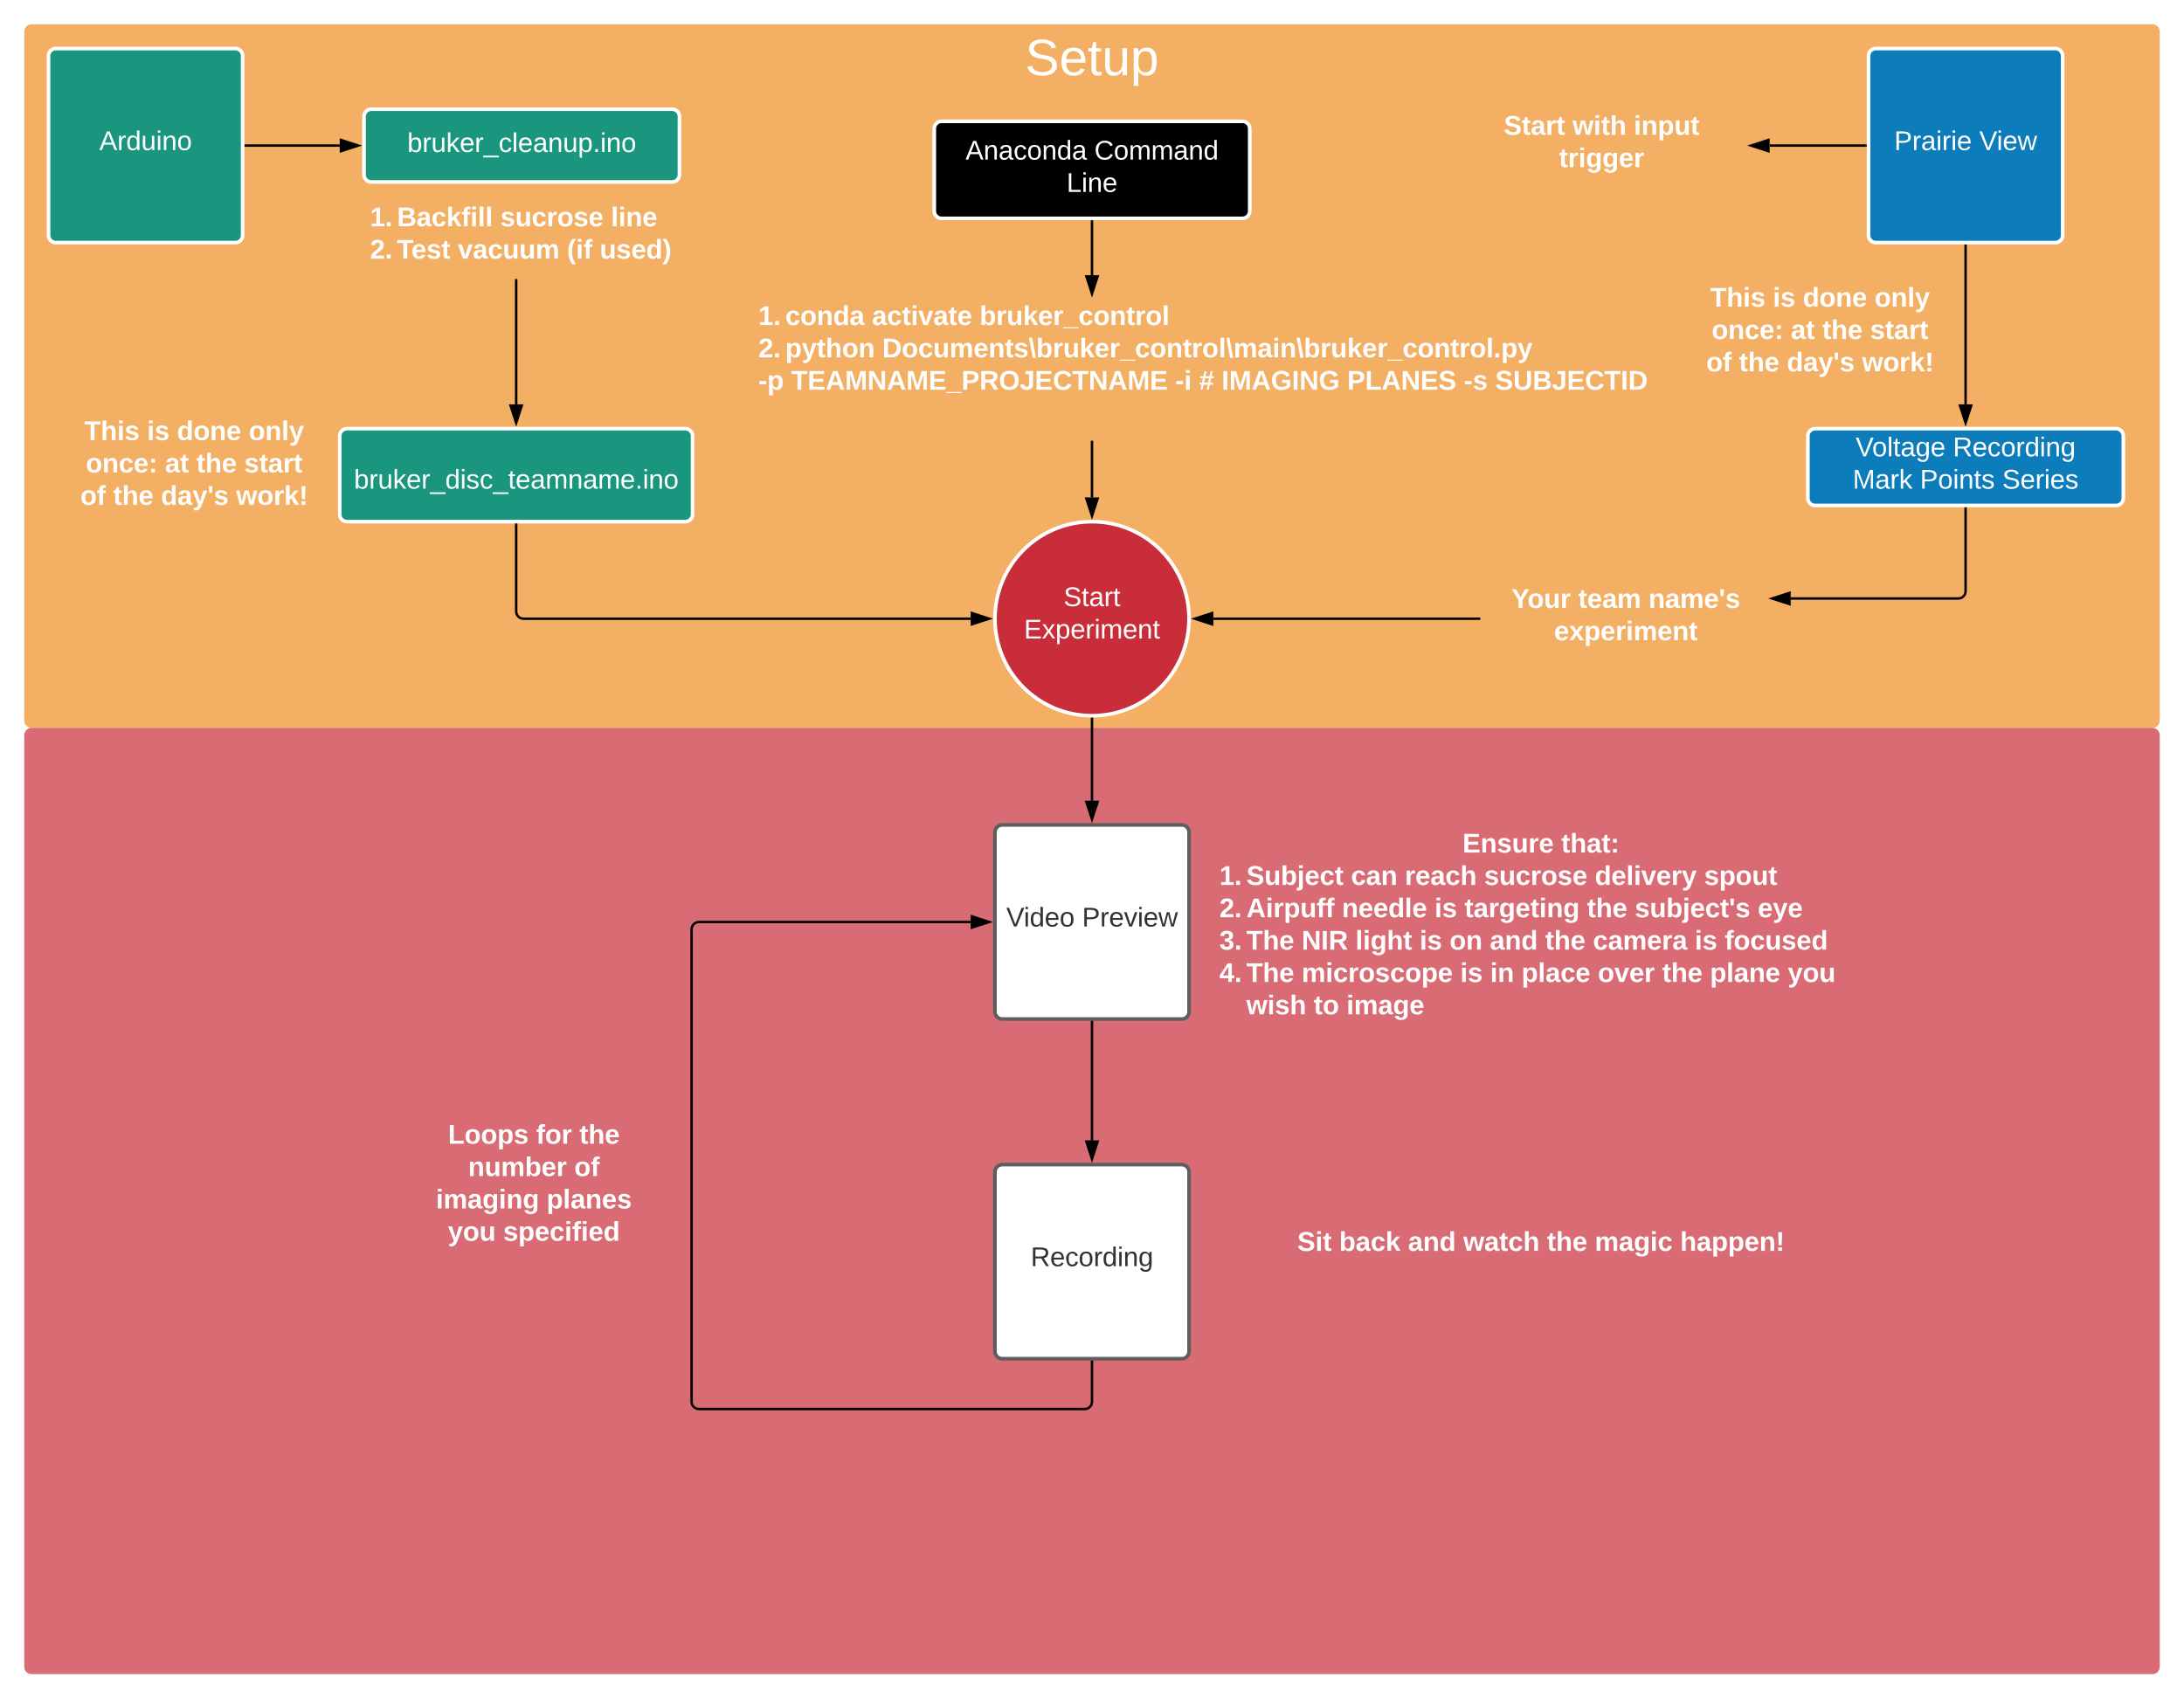<svg xmlns="http://www.w3.org/2000/svg" xmlns:xlink="http://www.w3.org/1999/xlink" xmlns:lucid="lucid" width="1800" height="1400"><g transform="translate(20 20)" lucid:page-tab-id="IkO_sdHDqVVR"><path d="M0 0h1760v1360H0z" fill="#fff"/><path d="M0 6c0-3.3 2.7-6 6-6h1748c3.3 0 6 2.7 6 6v568c0 3.3-2.7 6-6 6H6c-3.3 0-6-2.7-6-6z" stroke="#000" stroke-opacity="0" stroke-width="3" fill="#ef8d22" fill-opacity=".7"/><path d="M750 86c0-3.3 2.7-6 6-6h248c3.3 0 6 2.7 6 6v68c0 3.3-2.7 6-6 6H756c-3.3 0-6-2.7-6-6z" stroke="#fff" stroke-width="3"/><use xlink:href="#a" transform="matrix(1,0,0,1,755,85) translate(20.772 26.528)"/><use xlink:href="#b" transform="matrix(1,0,0,1,755,85) translate(126.944 26.528)"/><use xlink:href="#c" transform="matrix(1,0,0,1,755,85) translate(104.043 53.194)"/><path d="M0 586c0-3.3 2.7-6 6-6h1748c3.3 0 6 2.7 6 6v768c0 3.3-2.7 6-6 6H6c-3.3 0-6-2.7-6-6z" stroke="#000" stroke-opacity="0" stroke-width="3" fill="#c92d39" fill-opacity=".7"/><path d="M20 26c0-3.3 2.7-6 6-6h148c3.3 0 6 2.7 6 6v148c0 3.3-2.7 6-6 6H26c-3.3 0-6-2.7-6-6z" stroke="#fff" stroke-width="3" fill="#19967d"/><use xlink:href="#d" transform="matrix(1,0,0,1,25,25) translate(36.79 78.715)"/><path d="M182.5 100H260" stroke="#000" stroke-width="2" fill="none"/><path d="M182.53 101h-1.03v-2h1.03"/><path d="M275.26 100L261 104.64v-9.28z" stroke="#000" stroke-width="2"/><path d="M280 76c0-3.3 2.7-6 6-6h248c3.3 0 6 2.7 6 6v48c0 3.3-2.7 6-6 6H286c-3.3 0-6-2.7-6-6z" stroke="#fff" stroke-width="3" fill="#19967d"/><use xlink:href="#e" transform="matrix(1,0,0,1,285,75) translate(30.679 30.278)"/><path d="M280 146c0-3.3 2.7-6 6-6h248c3.3 0 6 2.7 6 6v58c0 3.3-2.7 6-6 6H286c-3.3 0-6-2.7-6-6z" stroke="#000" stroke-opacity="0" stroke-width="3" fill="#fff" fill-opacity="0"/><use xlink:href="#f" transform="matrix(1,0,0,1,285,145) translate(0 21.528)"/><use xlink:href="#g" transform="matrix(1,0,0,1,285,145) translate(22.222 21.528)"/><use xlink:href="#h" transform="matrix(1,0,0,1,285,145) translate(107.284 21.528)"/><use xlink:href="#i" transform="matrix(1,0,0,1,285,145) translate(198.519 21.528)"/><use xlink:href="#j" transform="matrix(1,0,0,1,285,145) translate(0 48.194)"/><use xlink:href="#k" transform="matrix(1,0,0,1,285,145) translate(22.222 48.194)"/><use xlink:href="#l" transform="matrix(1,0,0,1,285,145) translate(72.284 48.194)"/><use xlink:href="#m" transform="matrix(1,0,0,1,285,145) translate(162.284 48.194)"/><use xlink:href="#n" transform="matrix(1,0,0,1,285,145) translate(189.321 48.194)"/><path d="M405.42 211v102.33" stroke="#000" stroke-width="2" fill="none"/><path d="M406.42 211.03h-2V210h2"/><path d="M405.42 328.6l-4.64-14.27h9.27z" stroke="#000" stroke-width="2"/><path d="M260 339.33c0-3.3 2.7-6 6-6h278.83c3.32 0 6 2.7 6 6V404c0 3.3-2.68 6-6 6H266c-3.3 0-6-2.7-6-6z" stroke="#fff" stroke-width="3" fill="#19967d"/><use xlink:href="#o" transform="matrix(1,0,0,1,265,338.333) translate(140.5 17.778)"/><use xlink:href="#p" transform="matrix(1,0,0,1,265,338.333) translate(6.735 44.444)"/><path d="M960 490c0 44.18-35.82 80-80 80s-80-35.82-80-80 35.82-80 80-80 80 35.82 80 80z" stroke="#fff" stroke-width="3" fill="#c92d39"/><use xlink:href="#q" transform="matrix(1,0,0,1,805,415) translate(51.574 64.653)"/><use xlink:href="#r" transform="matrix(1,0,0,1,805,415) translate(18.92 91.319)"/><path d="M760 6c0-3.3 2.7-6 6-6h228c3.3 0 6 2.7 6 6v48.67c0 3.3-2.7 6-6 6H766c-3.3 0-6-2.7-6-6z" stroke="#000" stroke-opacity="0" stroke-width="3" fill="#fff" fill-opacity="0"/><use xlink:href="#s" transform="matrix(1,0,0,1,765,5) translate(59.877 36.965)"/><path d="M600 206c0-3.3 2.7-6 6-6h788c3.3 0 6 2.7 6 6v131.33c0 3.32-2.7 6-6 6H606c-3.3 0-6-2.68-6-6z" stroke="#000" stroke-opacity="0" stroke-width="3" fill="#fff" fill-opacity="0"/><use xlink:href="#f" transform="matrix(1,0,0,1,605,205) translate(0 42.903)"/><use xlink:href="#t" transform="matrix(1,0,0,1,605,205) translate(22.222 42.903)"/><use xlink:href="#u" transform="matrix(1,0,0,1,605,205) translate(93.642 42.903)"/><use xlink:href="#v" transform="matrix(1,0,0,1,605,205) translate(182.407 42.903)"/><use xlink:href="#j" transform="matrix(1,0,0,1,605,205) translate(0 69.569)"/><use xlink:href="#w" transform="matrix(1,0,0,1,605,205) translate(22.222 69.569)"/><use xlink:href="#x" transform="matrix(1,0,0,1,605,205) translate(102.16 69.569)"/><use xlink:href="#y" transform="matrix(1,0,0,1,605,205) translate(0 96.236)"/><use xlink:href="#z" transform="matrix(1,0,0,1,605,205) translate(27.037 96.236)"/><use xlink:href="#A" transform="matrix(1,0,0,1,605,205) translate(343.58 96.236)"/><use xlink:href="#B" transform="matrix(1,0,0,1,605,205) translate(363.272 96.236)"/><use xlink:href="#C" transform="matrix(1,0,0,1,605,205) translate(381.79 96.236)"/><use xlink:href="#D" transform="matrix(1,0,0,1,605,205) translate(485.309 96.236)"/><use xlink:href="#E" transform="matrix(1,0,0,1,605,205) translate(581.42 96.236)"/><use xlink:href="#F" transform="matrix(1,0,0,1,605,205) translate(607.284 96.236)"/><path d="M1520 26c0-3.3 2.7-6 6-6h148c3.3 0 6 2.7 6 6v148c0 3.3-2.7 6-6 6h-148c-3.3 0-6-2.7-6-6z" stroke="#fff" stroke-width="3" fill="#0c7cba"/><use xlink:href="#G" transform="matrix(1,0,0,1,1525,25) translate(16.142 78.715)"/><use xlink:href="#H" transform="matrix(1,0,0,1,1525,25) translate(86.265 78.715)"/><path d="M1600 182.5v130.83" stroke="#000" stroke-width="2" fill="none"/><path d="M1601 182.53h-2v-1.03h2"/><path d="M1600 328.6l-4.64-14.27h9.28z" stroke="#000" stroke-width="2"/><path d="M1470 339.33c0-3.3 2.7-6 6-6h248c3.3 0 6 2.7 6 6v51.34c0 3.3-2.7 6-6 6h-248c-3.3 0-6-2.7-6-6z" stroke="#fff" stroke-width="3" fill="#0c7cba"/><use xlink:href="#I" transform="matrix(1,0,0,1,1475,338.333) translate(34.383 17.778)"/><use xlink:href="#J" transform="matrix(1,0,0,1,1475,338.333) translate(114.568 17.778)"/><use xlink:href="#K" transform="matrix(1,0,0,1,1475,338.333) translate(31.944 44.444)"/><use xlink:href="#L" transform="matrix(1,0,0,1,1475,338.333) translate(87.377 44.444)"/><use xlink:href="#M" transform="matrix(1,0,0,1,1475,338.333) translate(155.216 44.444)"/><path d="M1600 399.17v68.16c0 3.32-2.7 6-6 6h-138.16" stroke="#000" stroke-width="2" fill="none"/><path d="M1601 399.2h-2v-1.03h2"/><path d="M1440.57 473.33l14.27-4.63v9.27z" stroke="#000" stroke-width="2"/><path d="M1517.5 100h-79" stroke="#000" stroke-width="2" fill="none"/><path d="M1518.5 101h-1.03v-2h1.03"/><path d="M1423.24 100l14.26-4.64v9.28z" stroke="#000" stroke-width="2"/><path d="M1180 74.33c0-3.3 2.7-6 6-6h228c3.3 0 6 2.7 6 6v51.34c0 3.3-2.7 6-6 6h-228c-3.3 0-6-2.7-6-6z" stroke="#000" stroke-opacity="0" stroke-width="3" fill="#fff" fill-opacity="0"/><use xlink:href="#N" transform="matrix(1,0,0,1,1185,73.333) translate(34.383 17.778)"/><use xlink:href="#O" transform="matrix(1,0,0,1,1185,73.333) translate(91.049 17.778)"/><use xlink:href="#P" transform="matrix(1,0,0,1,1185,73.333) translate(141.543 17.778)"/><use xlink:href="#Q" transform="matrix(1,0,0,1,1185,73.333) translate(79.907 44.444)"/><path d="M1200 464.33c0-3.3 2.7-6 6-6h228c3.3 0 6 2.7 6 6v51.34c0 3.3-2.7 6-6 6h-228c-3.3 0-6-2.7-6-6z" stroke="#000" stroke-opacity="0" stroke-width="3" fill="#fff" fill-opacity="0"/><use xlink:href="#R" transform="matrix(1,0,0,1,1205,463.333) translate(20.741 17.778)"/><use xlink:href="#S" transform="matrix(1,0,0,1,1205,463.333) translate(75.741 17.778)"/><use xlink:href="#T" transform="matrix(1,0,0,1,1205,463.333) translate(133.704 17.778)"/><use xlink:href="#U" transform="matrix(1,0,0,1,1205,463.333) translate(55.833 44.444)"/><path d="M880 162.5v44.33" stroke="#000" stroke-width="2" fill="none"/><path d="M881 162.53h-2v-1.03h2"/><path d="M880 222.1l-4.64-14.27h9.28z" stroke="#000" stroke-width="2"/><path d="M405.42 412.5V484c0 3.3 2.68 6 6 6H780" stroke="#000" stroke-width="2" fill="none"/><path d="M406.42 412.53h-2v-1.03h2"/><path d="M795.26 490L781 494.64v-9.28z" stroke="#000" stroke-width="2"/><path d="M1199 490H980" stroke="#000" stroke-width="2" fill="none"/><path d="M1200 491h-1.03v-2h1.03"/><path d="M964.74 490l14.26-4.64v9.28z" stroke="#000" stroke-width="2"/><path d="M880 344.33V390" stroke="#000" stroke-width="2" fill="none"/><path d="M881 344.36h-2v-1.03h2"/><path d="M880 405.26L875.36 391h9.28z" stroke="#000" stroke-width="2"/><path d="M800 666c0-3.3 2.7-6 6-6h148c3.3 0 6 2.7 6 6v148c0 3.3-2.7 6-6 6H806c-3.3 0-6-2.7-6-6z" stroke="#5e5e5e" stroke-width="3" fill="#fff"/><g><use xlink:href="#V" transform="matrix(1,0,0,1,805,665) translate(4.352 78.715)"/><use xlink:href="#W" transform="matrix(1,0,0,1,805,665) translate(66.821 78.715)"/></g><path d="M40 326c0-3.3 2.7-6 6-6h188c3.3 0 6 2.7 6 6v78c0 3.3-2.7 6-6 6H46c-3.3 0-6-2.7-6-6z" stroke="#000" stroke-opacity="0" stroke-width="3" fill="#fff" fill-opacity="0"/><g><use xlink:href="#X" transform="matrix(1,0,0,1,45,325) translate(4.475 17.778)"/><use xlink:href="#Y" transform="matrix(1,0,0,1,45,325) translate(56.204 17.778)"/><use xlink:href="#Z" transform="matrix(1,0,0,1,45,325) translate(80.895 17.778)"/><use xlink:href="#aa" transform="matrix(1,0,0,1,45,325) translate(139.969 17.778)"/><use xlink:href="#ab" transform="matrix(1,0,0,1,45,325) translate(5.741 44.444)"/><use xlink:href="#ac" transform="matrix(1,0,0,1,45,325) translate(70.988 44.444)"/><use xlink:href="#ad" transform="matrix(1,0,0,1,45,325) translate(96.852 44.444)"/><use xlink:href="#ae" transform="matrix(1,0,0,1,45,325) translate(136.235 44.444)"/><use xlink:href="#af" transform="matrix(1,0,0,1,45,325) translate(1.235 71.111)"/><use xlink:href="#ad" transform="matrix(1,0,0,1,45,325) translate(28.272 71.111)"/><use xlink:href="#ag" transform="matrix(1,0,0,1,45,325) translate(67.654 71.111)"/><use xlink:href="#ah" transform="matrix(1,0,0,1,45,325) translate(129.63 71.111)"/></g><path d="M320 906c0-3.3 2.7-6 6-6h188c3.3 0 6 2.7 6 6v104.67c0 3.3-2.7 6-6 6H326c-3.3 0-6-2.7-6-6z" stroke="#000" stroke-opacity="0" stroke-width="3" fill="#fff" fill-opacity="0"/><g><use xlink:href="#ai" transform="matrix(1,0,0,1,325,905) translate(24.259 17.778)"/><use xlink:href="#aj" transform="matrix(1,0,0,1,325,905) translate(96.852 17.778)"/><use xlink:href="#ak" transform="matrix(1,0,0,1,325,905) translate(132.531 17.778)"/><use xlink:href="#al" transform="matrix(1,0,0,1,325,905) translate(40.833 44.444)"/><use xlink:href="#am" transform="matrix(1,0,0,1,325,905) translate(128.302 44.444)"/><use xlink:href="#an" transform="matrix(1,0,0,1,325,905) translate(14.29 71.111)"/><use xlink:href="#ao" transform="matrix(1,0,0,1,325,905) translate(105.463 71.111)"/><use xlink:href="#ap" transform="matrix(1,0,0,1,325,905) translate(24.167 97.778)"/><use xlink:href="#aq" transform="matrix(1,0,0,1,325,905) translate(69.722 97.778)"/></g><path d="M980 666c0-3.3 2.7-6 6-6h528c3.3 0 6 2.7 6 6v158c0 3.3-2.7 6-6 6H986c-3.3 0-6-2.7-6-6z" stroke="#000" stroke-opacity="0" stroke-width="3" fill="#fff" fill-opacity="0"/><g><use xlink:href="#ar" transform="matrix(1,0,0,1,985,665) translate(200.37 17.778)"/><use xlink:href="#as" transform="matrix(1,0,0,1,985,665) translate(281.728 17.778)"/><use xlink:href="#f" transform="matrix(1,0,0,1,985,665) translate(0 44.444)"/><use xlink:href="#at" transform="matrix(1,0,0,1,985,665) translate(22.222 44.444)"/><use xlink:href="#au" transform="matrix(1,0,0,1,985,665) translate(108.457 44.444)"/><use xlink:href="#av" transform="matrix(1,0,0,1,985,665) translate(152.84 44.444)"/><use xlink:href="#aw" transform="matrix(1,0,0,1,985,665) translate(218.21 44.444)"/><use xlink:href="#ax" transform="matrix(1,0,0,1,985,665) translate(309.444 44.444)"/><use xlink:href="#ay" transform="matrix(1,0,0,1,985,665) translate(399.506 44.444)"/><use xlink:href="#j" transform="matrix(1,0,0,1,985,665) translate(0 71.111)"/><use xlink:href="#az" transform="matrix(1,0,0,1,985,665) translate(22.222 71.111)"/><use xlink:href="#aA" transform="matrix(1,0,0,1,985,665) translate(100.926 71.111)"/><use xlink:href="#aB" transform="matrix(1,0,0,1,985,665) translate(177.346 71.111)"/><use xlink:href="#aC" transform="matrix(1,0,0,1,985,665) translate(202.037 71.111)"/><use xlink:href="#ad" transform="matrix(1,0,0,1,985,665) translate(302.963 71.111)"/><use xlink:href="#aD" transform="matrix(1,0,0,1,985,665) translate(342.346 71.111)"/><use xlink:href="#aE" transform="matrix(1,0,0,1,985,665) translate(443.704 71.111)"/><use xlink:href="#aF" transform="matrix(1,0,0,1,985,665) translate(0 97.778)"/><use xlink:href="#aG" transform="matrix(1,0,0,1,985,665) translate(22.222 97.778)"/><use xlink:href="#aH" transform="matrix(1,0,0,1,985,665) translate(67.778 97.778)"/><use xlink:href="#aI" transform="matrix(1,0,0,1,985,665) translate(112.099 97.778)"/><use xlink:href="#aB" transform="matrix(1,0,0,1,985,665) translate(165 97.778)"/><use xlink:href="#aJ" transform="matrix(1,0,0,1,985,665) translate(189.691 97.778)"/><use xlink:href="#aK" transform="matrix(1,0,0,1,985,665) translate(222.901 97.778)"/><use xlink:href="#ad" transform="matrix(1,0,0,1,985,665) translate(268.457 97.778)"/><use xlink:href="#aL" transform="matrix(1,0,0,1,985,665) translate(307.84 97.778)"/><use xlink:href="#aB" transform="matrix(1,0,0,1,985,665) translate(391.79 97.778)"/><use xlink:href="#aM" transform="matrix(1,0,0,1,985,665) translate(416.481 97.778)"/><use xlink:href="#aN" transform="matrix(1,0,0,1,985,665) translate(0 124.444)"/><use xlink:href="#aG" transform="matrix(1,0,0,1,985,665) translate(22.222 124.444)"/><use xlink:href="#aO" transform="matrix(1,0,0,1,985,665) translate(67.778 124.444)"/><use xlink:href="#aB" transform="matrix(1,0,0,1,985,665) translate(198.457 124.444)"/><use xlink:href="#aP" transform="matrix(1,0,0,1,985,665) translate(223.148 124.444)"/><use xlink:href="#aQ" transform="matrix(1,0,0,1,985,665) translate(249.012 124.444)"/><use xlink:href="#aR" transform="matrix(1,0,0,1,985,665) translate(311.914 124.444)"/><use xlink:href="#ad" transform="matrix(1,0,0,1,985,665) translate(364.938 124.444)"/><use xlink:href="#aS" transform="matrix(1,0,0,1,985,665) translate(404.321 124.444)"/><use xlink:href="#aT" transform="matrix(1,0,0,1,985,665) translate(468.395 124.444)"/><use xlink:href="#aU" transform="matrix(1,0,0,1,985,665) translate(22.222 151.111)"/><use xlink:href="#aV" transform="matrix(1,0,0,1,985,665) translate(77.716 151.111)"/><use xlink:href="#aW" transform="matrix(1,0,0,1,985,665) translate(104.753 151.111)"/></g><path d="M880 572.5V640" stroke="#000" stroke-width="2" fill="none"/><path d="M879.98 571.5H881v1.03h-2v-1.06"/><path d="M880 655.26L875.36 641h9.28z" stroke="#000" stroke-width="2"/><path d="M800 946c0-3.3 2.7-6 6-6h148c3.3 0 6 2.7 6 6v148c0 3.3-2.7 6-6 6H806c-3.3 0-6-2.7-6-6z" stroke="#5e5e5e" stroke-width="3" fill="#fff"/><g><use xlink:href="#aX" transform="matrix(1,0,0,1,805,945) translate(24.475 78.715)"/></g><path d="M880 822.5V920" stroke="#000" stroke-width="2" fill="none"/><path d="M881 822.53h-2v-1.03h2"/><path d="M880 935.26L875.36 921h9.28z" stroke="#000" stroke-width="2"/><path d="M980 994.33c0-3.3 2.7-6 6-6h528c3.3 0 6 2.7 6 6v51.34c0 3.3-2.7 6-6 6H986c-3.3 0-6-2.7-6-6z" stroke="#000" stroke-opacity="0" stroke-width="3" fill="#fff" fill-opacity="0"/><g><use xlink:href="#aY" transform="matrix(1,0,0,1,985,993.333) translate(64.198 17.778)"/><use xlink:href="#aZ" transform="matrix(1,0,0,1,985,993.333) translate(98.704 17.778)"/><use xlink:href="#aK" transform="matrix(1,0,0,1,985,993.333) translate(155.432 17.778)"/><use xlink:href="#ba" transform="matrix(1,0,0,1,985,993.333) translate(200.988 17.778)"/><use xlink:href="#ad" transform="matrix(1,0,0,1,985,993.333) translate(270 17.778)"/><use xlink:href="#bb" transform="matrix(1,0,0,1,985,993.333) translate(309.383 17.778)"/><use xlink:href="#bc" transform="matrix(1,0,0,1,985,993.333) translate(379.691 17.778)"/><use xlink:href="#bd" transform="matrix(1,0,0,1,985,993.333) translate(265 44.444)"/></g><path d="M880 1102.5v33c0 3.3-2.7 6-6 6H556c-3.3 0-6-2.7-6-6V746c0-3.3 2.7-6 6-6h224" stroke="#000" stroke-width="2" fill="none"/><path d="M881 1102.53h-2v-1.03h2"/><path d="M795.26 740L781 744.64v-9.28z" stroke="#000" stroke-width="2"/><path d="M1380 216c0-3.3 2.7-6 6-6h188c3.3 0 6 2.7 6 6v78c0 3.3-2.7 6-6 6h-188c-3.3 0-6-2.7-6-6z" stroke="#000" stroke-opacity="0" stroke-width="3" fill="#fff" fill-opacity="0"/><g><use xlink:href="#X" transform="matrix(1,0,0,1,1385,215) translate(4.475 17.778)"/><use xlink:href="#Y" transform="matrix(1,0,0,1,1385,215) translate(56.204 17.778)"/><use xlink:href="#Z" transform="matrix(1,0,0,1,1385,215) translate(80.895 17.778)"/><use xlink:href="#aa" transform="matrix(1,0,0,1,1385,215) translate(139.969 17.778)"/><use xlink:href="#ab" transform="matrix(1,0,0,1,1385,215) translate(5.741 44.444)"/><use xlink:href="#ac" transform="matrix(1,0,0,1,1385,215) translate(70.988 44.444)"/><use xlink:href="#ad" transform="matrix(1,0,0,1,1385,215) translate(96.852 44.444)"/><use xlink:href="#ae" transform="matrix(1,0,0,1,1385,215) translate(136.235 44.444)"/><use xlink:href="#af" transform="matrix(1,0,0,1,1385,215) translate(1.235 71.111)"/><use xlink:href="#ad" transform="matrix(1,0,0,1,1385,215) translate(28.272 71.111)"/><use xlink:href="#ag" transform="matrix(1,0,0,1,1385,215) translate(67.654 71.111)"/><use xlink:href="#ah" transform="matrix(1,0,0,1,1385,215) translate(129.63 71.111)"/></g><defs><path fill="#fff" d="M205 0l-28-72H64L36 0H1l101-248h38L239 0h-34zm-38-99l-47-123c-12 45-31 82-46 123h93" id="be"/><path fill="#fff" d="M117-194c89-4 53 116 60 194h-32v-121c0-31-8-49-39-48C34-167 62-67 57 0H25l-1-190h30c1 10-1 24 2 32 11-22 29-35 61-36" id="bf"/><path fill="#fff" d="M141-36C126-15 110 5 73 4 37 3 15-17 15-53c-1-64 63-63 125-63 3-35-9-54-41-54-24 1-41 7-42 31l-33-3c5-37 33-52 76-52 45 0 72 20 72 64v82c-1 20 7 32 28 27v20c-31 9-61-2-59-35zM48-53c0 20 12 33 32 33 41-3 63-29 60-74-43 2-92-5-92 41" id="bg"/><path fill="#fff" d="M96-169c-40 0-48 33-48 73s9 75 48 75c24 0 41-14 43-38l32 2c-6 37-31 61-74 61-59 0-76-41-82-99-10-93 101-131 147-64 4 7 5 14 7 22l-32 3c-4-21-16-35-41-35" id="bh"/><path fill="#fff" d="M100-194c62-1 85 37 85 99 1 63-27 99-86 99S16-35 15-95c0-66 28-99 85-99zM99-20c44 1 53-31 53-75 0-43-8-75-51-75s-53 32-53 75 10 74 51 75" id="bi"/><path fill="#fff" d="M85-194c31 0 48 13 60 33l-1-100h32l1 261h-30c-2-10 0-23-3-31C134-8 116 4 85 4 32 4 16-35 15-94c0-66 23-100 70-100zm9 24c-40 0-46 34-46 75 0 40 6 74 45 74 42 0 51-32 51-76 0-42-9-74-50-73" id="bj"/><g id="a"><use transform="matrix(0.062,0,0,0.062,0,0)" xlink:href="#be"/><use transform="matrix(0.062,0,0,0.062,14.815,0)" xlink:href="#bf"/><use transform="matrix(0.062,0,0,0.062,27.16,0)" xlink:href="#bg"/><use transform="matrix(0.062,0,0,0.062,39.506,0)" xlink:href="#bh"/><use transform="matrix(0.062,0,0,0.062,50.617,0)" xlink:href="#bi"/><use transform="matrix(0.062,0,0,0.062,62.963,0)" xlink:href="#bf"/><use transform="matrix(0.062,0,0,0.062,75.309,0)" xlink:href="#bj"/><use transform="matrix(0.062,0,0,0.062,87.654,0)" xlink:href="#bg"/></g><path fill="#fff" d="M212-179c-10-28-35-45-73-45-59 0-87 40-87 99 0 60 29 101 89 101 43 0 62-24 78-52l27 14C228-24 195 4 139 4 59 4 22-46 18-125c-6-104 99-153 187-111 19 9 31 26 39 46" id="bk"/><path fill="#fff" d="M210-169c-67 3-38 105-44 169h-31v-121c0-29-5-50-35-48C34-165 62-65 56 0H25l-1-190h30c1 10-1 24 2 32 10-44 99-50 107 0 11-21 27-35 58-36 85-2 47 119 55 194h-31v-121c0-29-5-49-35-48" id="bl"/><g id="b"><use transform="matrix(0.062,0,0,0.062,0,0)" xlink:href="#bk"/><use transform="matrix(0.062,0,0,0.062,15.988,0)" xlink:href="#bi"/><use transform="matrix(0.062,0,0,0.062,28.333,0)" xlink:href="#bl"/><use transform="matrix(0.062,0,0,0.062,46.79,0)" xlink:href="#bl"/><use transform="matrix(0.062,0,0,0.062,65.247,0)" xlink:href="#bg"/><use transform="matrix(0.062,0,0,0.062,77.593,0)" xlink:href="#bf"/><use transform="matrix(0.062,0,0,0.062,89.938,0)" xlink:href="#bj"/></g><path fill="#fff" d="M30 0v-248h33v221h125V0H30" id="bm"/><path fill="#fff" d="M24-231v-30h32v30H24zM24 0v-190h32V0H24" id="bn"/><path fill="#fff" d="M100-194c63 0 86 42 84 106H49c0 40 14 67 53 68 26 1 43-12 49-29l28 8c-11 28-37 45-77 45C44 4 14-33 15-96c1-61 26-98 85-98zm52 81c6-60-76-77-97-28-3 7-6 17-6 28h103" id="bo"/><g id="c"><use transform="matrix(0.062,0,0,0.062,0,0)" xlink:href="#bm"/><use transform="matrix(0.062,0,0,0.062,12.346,0)" xlink:href="#bn"/><use transform="matrix(0.062,0,0,0.062,17.222,0)" xlink:href="#bf"/><use transform="matrix(0.062,0,0,0.062,29.568,0)" xlink:href="#bo"/></g><path fill="#fff" d="M114-163C36-179 61-72 57 0H25l-1-190h30c1 12-1 29 2 39 6-27 23-49 58-41v29" id="bp"/><path fill="#fff" d="M84 4C-5 8 30-112 23-190h32v120c0 31 7 50 39 49 72-2 45-101 50-169h31l1 190h-30c-1-10 1-25-2-33-11 22-28 36-60 37" id="bq"/><g id="d"><use transform="matrix(0.062,0,0,0.062,0,0)" xlink:href="#be"/><use transform="matrix(0.062,0,0,0.062,14.815,0)" xlink:href="#bp"/><use transform="matrix(0.062,0,0,0.062,22.16,0)" xlink:href="#bj"/><use transform="matrix(0.062,0,0,0.062,34.506,0)" xlink:href="#bq"/><use transform="matrix(0.062,0,0,0.062,46.852,0)" xlink:href="#bn"/><use transform="matrix(0.062,0,0,0.062,51.728,0)" xlink:href="#bf"/><use transform="matrix(0.062,0,0,0.062,64.074,0)" xlink:href="#bi"/></g><path fill="#fff" d="M115-194c53 0 69 39 70 98 0 66-23 100-70 100C84 3 66-7 56-30L54 0H23l1-261h32v101c10-23 28-34 59-34zm-8 174c40 0 45-34 45-75 0-40-5-75-45-74-42 0-51 32-51 76 0 43 10 73 51 73" id="br"/><path fill="#fff" d="M143 0L79-87 56-68V0H24v-261h32v163l83-92h37l-77 82L181 0h-38" id="bs"/><path fill="#fff" d="M-5 72V49h209v23H-5" id="bt"/><path fill="#fff" d="M24 0v-261h32V0H24" id="bu"/><path fill="#fff" d="M115-194c55 1 70 41 70 98S169 2 115 4C84 4 66-9 55-30l1 105H24l-1-265h31l2 30c10-21 28-34 59-34zm-8 174c40 0 45-34 45-75s-6-73-45-74c-42 0-51 32-51 76 0 43 10 73 51 73" id="bv"/><path fill="#fff" d="M33 0v-38h34V0H33" id="bw"/><g id="e"><use transform="matrix(0.062,0,0,0.062,0,0)" xlink:href="#br"/><use transform="matrix(0.062,0,0,0.062,12.346,0)" xlink:href="#bp"/><use transform="matrix(0.062,0,0,0.062,19.691,0)" xlink:href="#bq"/><use transform="matrix(0.062,0,0,0.062,32.037,0)" xlink:href="#bs"/><use transform="matrix(0.062,0,0,0.062,43.148,0)" xlink:href="#bo"/><use transform="matrix(0.062,0,0,0.062,55.494,0)" xlink:href="#bp"/><use transform="matrix(0.062,0,0,0.062,62.84,0)" xlink:href="#bt"/><use transform="matrix(0.062,0,0,0.062,75.185,0)" xlink:href="#bh"/><use transform="matrix(0.062,0,0,0.062,86.296,0)" xlink:href="#bu"/><use transform="matrix(0.062,0,0,0.062,91.173,0)" xlink:href="#bo"/><use transform="matrix(0.062,0,0,0.062,103.519,0)" xlink:href="#bg"/><use transform="matrix(0.062,0,0,0.062,115.864,0)" xlink:href="#bf"/><use transform="matrix(0.062,0,0,0.062,128.21,0)" xlink:href="#bq"/><use transform="matrix(0.062,0,0,0.062,140.556,0)" xlink:href="#bv"/><use transform="matrix(0.062,0,0,0.062,152.901,0)" xlink:href="#bw"/><use transform="matrix(0.062,0,0,0.062,159.074,0)" xlink:href="#bn"/><use transform="matrix(0.062,0,0,0.062,163.951,0)" xlink:href="#bf"/><use transform="matrix(0.062,0,0,0.062,176.296,0)" xlink:href="#bi"/></g><path fill="#fff" d="M23 0v-37h61v-169l-59 37v-38l62-41h46v211h57V0H23" id="bx"/><path fill="#fff" d="M24 0v-54h51V0H24" id="by"/><g id="f"><use transform="matrix(0.062,0,0,0.062,0,0)" xlink:href="#bx"/><use transform="matrix(0.062,0,0,0.062,12.346,0)" xlink:href="#by"/></g><path fill="#fff" d="M182-130c37 4 62 22 62 59C244 23 116-4 24 0v-248c84 5 203-23 205 63 0 31-19 50-47 55zM76-148c40-3 101 13 101-30 0-44-60-28-101-31v61zm0 110c48-3 116 14 116-37 0-48-69-32-116-35v72" id="bz"/><path fill="#fff" d="M133-34C117-15 103 5 69 4 32 3 11-16 11-54c-1-60 55-63 116-61 1-26-3-47-28-47-18 1-26 9-28 27l-52-2c7-38 36-58 82-57s74 22 75 68l1 82c-1 14 12 18 25 15v27c-30 8-71 5-69-32zm-48 3c29 0 43-24 42-57-32 0-66-3-65 30 0 17 8 27 23 27" id="bA"/><path fill="#fff" d="M190-63c-7 42-38 67-86 67-59 0-84-38-90-98-12-110 154-137 174-36l-49 2c-2-19-15-32-35-32-30 0-35 28-38 64-6 74 65 87 74 30" id="bB"/><path fill="#fff" d="M147 0L96-86 75-71V0H25v-261h50v150l67-79h53l-66 74L201 0h-54" id="bC"/><path fill="#fff" d="M121-226c-27-7-43 5-38 36h38v33H83V0H34v-157H6v-33h28c-9-59 32-81 87-68v32" id="bD"/><path fill="#fff" d="M25-224v-37h50v37H25zM25 0v-190h50V0H25" id="bE"/><path fill="#fff" d="M25 0v-261h50V0H25" id="bF"/><g id="g"><use transform="matrix(0.062,0,0,0.062,0,0)" xlink:href="#bz"/><use transform="matrix(0.062,0,0,0.062,15.988,0)" xlink:href="#bA"/><use transform="matrix(0.062,0,0,0.062,28.333,0)" xlink:href="#bB"/><use transform="matrix(0.062,0,0,0.062,40.679,0)" xlink:href="#bC"/><use transform="matrix(0.062,0,0,0.062,53.025,0)" xlink:href="#bD"/><use transform="matrix(0.062,0,0,0.062,60.37,0)" xlink:href="#bE"/><use transform="matrix(0.062,0,0,0.062,66.543,0)" xlink:href="#bF"/><use transform="matrix(0.062,0,0,0.062,72.716,0)" xlink:href="#bF"/></g><path fill="#fff" d="M137-138c1-29-70-34-71-4 15 46 118 7 119 86 1 83-164 76-172 9l43-7c4 19 20 25 44 25 33 8 57-30 24-41C81-84 22-81 20-136c-2-80 154-74 161-7" id="bG"/><path fill="#fff" d="M85 4C-2 5 27-109 22-190h50c7 57-23 150 33 157 60-5 35-97 40-157h50l1 190h-47c-2-12 1-28-3-38-12 25-28 42-61 42" id="bH"/><path fill="#fff" d="M135-150c-39-12-60 13-60 57V0H25l-1-190h47c2 13-1 29 3 40 6-28 27-53 61-41v41" id="bI"/><path fill="#fff" d="M110-194c64 0 96 36 96 99 0 64-35 99-97 99-61 0-95-36-95-99 0-62 34-99 96-99zm-1 164c35 0 45-28 45-65 0-40-10-65-43-65-34 0-45 26-45 65 0 36 10 65 43 65" id="bJ"/><path fill="#fff" d="M185-48c-13 30-37 53-82 52C43 2 14-33 14-96s30-98 90-98c62 0 83 45 84 108H66c0 31 8 55 39 56 18 0 30-7 34-22zm-45-69c5-46-57-63-70-21-2 6-4 13-4 21h74" id="bK"/><g id="h"><use transform="matrix(0.062,0,0,0.062,0,0)" xlink:href="#bG"/><use transform="matrix(0.062,0,0,0.062,12.346,0)" xlink:href="#bH"/><use transform="matrix(0.062,0,0,0.062,25.864,0)" xlink:href="#bB"/><use transform="matrix(0.062,0,0,0.062,38.21,0)" xlink:href="#bI"/><use transform="matrix(0.062,0,0,0.062,46.852,0)" xlink:href="#bJ"/><use transform="matrix(0.062,0,0,0.062,60.37,0)" xlink:href="#bG"/><use transform="matrix(0.062,0,0,0.062,72.716,0)" xlink:href="#bK"/></g><path fill="#fff" d="M135-194c87-1 58 113 63 194h-50c-7-57 23-157-34-157-59 0-34 97-39 157H25l-1-190h47c2 12-1 28 3 38 12-26 28-41 61-42" id="bL"/><g id="i"><use transform="matrix(0.062,0,0,0.062,0,0)" xlink:href="#bF"/><use transform="matrix(0.062,0,0,0.062,6.173,0)" xlink:href="#bE"/><use transform="matrix(0.062,0,0,0.062,12.346,0)" xlink:href="#bL"/><use transform="matrix(0.062,0,0,0.062,25.864,0)" xlink:href="#bK"/></g><path fill="#fff" d="M182-182c0 78-84 86-111 141h115V0H12c-6-101 99-100 120-180 1-22-12-31-33-32-23 0-32 14-35 34l-49-3c5-45 32-70 84-70 51 0 83 22 83 69" id="bM"/><g id="j"><use transform="matrix(0.062,0,0,0.062,0,0)" xlink:href="#bM"/><use transform="matrix(0.062,0,0,0.062,12.346,0)" xlink:href="#by"/></g><path fill="#fff" d="M136-208V0H84v-208H4v-40h212v40h-80" id="bN"/><path fill="#fff" d="M115-3C79 11 28 4 28-45v-112H4v-33h27l15-45h31v45h36v33H77v99c-1 23 16 31 38 25v30" id="bO"/><g id="k"><use transform="matrix(0.062,0,0,0.062,0,0)" xlink:href="#bN"/><use transform="matrix(0.062,0,0,0.062,11.852,0)" xlink:href="#bK"/><use transform="matrix(0.062,0,0,0.062,24.198,0)" xlink:href="#bG"/><use transform="matrix(0.062,0,0,0.062,36.543,0)" xlink:href="#bO"/></g><path fill="#fff" d="M128 0H69L1-190h53L99-40l48-150h52" id="bP"/><path fill="#fff" d="M220-157c-53 9-28 100-34 157h-49v-107c1-27-5-49-29-50C55-147 81-57 75 0H25l-1-190h47c2 12-1 28 3 38 10-53 101-56 108 0 13-22 24-43 59-42 82 1 51 116 57 194h-49v-107c-1-25-5-48-29-50" id="bQ"/><g id="l"><use transform="matrix(0.062,0,0,0.062,0,0)" xlink:href="#bP"/><use transform="matrix(0.062,0,0,0.062,12.346,0)" xlink:href="#bA"/><use transform="matrix(0.062,0,0,0.062,24.691,0)" xlink:href="#bB"/><use transform="matrix(0.062,0,0,0.062,37.037,0)" xlink:href="#bH"/><use transform="matrix(0.062,0,0,0.062,50.556,0)" xlink:href="#bH"/><use transform="matrix(0.062,0,0,0.062,64.074,0)" xlink:href="#bQ"/></g><path fill="#fff" d="M67-93c0 74 22 123 53 168H70C40 30 18-18 18-93s22-123 52-168h50c-32 44-53 94-53 168" id="bR"/><g id="m"><use transform="matrix(0.062,0,0,0.062,0,0)" xlink:href="#bR"/><use transform="matrix(0.062,0,0,0.062,7.346,0)" xlink:href="#bE"/><use transform="matrix(0.062,0,0,0.062,13.519,0)" xlink:href="#bD"/></g><path fill="#fff" d="M88-194c31-1 46 15 58 34l-1-101h50l1 261h-48c-2-10 0-23-3-31C134-8 116 4 84 4 32 4 16-41 15-95c0-56 19-97 73-99zm17 164c33 0 40-30 41-66 1-37-9-64-41-64s-38 30-39 65c0 43 13 65 39 65" id="bS"/><path fill="#fff" d="M102-93c0 74-22 123-52 168H0C30 29 54-18 53-93c0-74-22-123-53-168h50c30 45 52 94 52 168" id="bT"/><g id="n"><use transform="matrix(0.062,0,0,0.062,0,0)" xlink:href="#bH"/><use transform="matrix(0.062,0,0,0.062,13.519,0)" xlink:href="#bG"/><use transform="matrix(0.062,0,0,0.062,25.864,0)" xlink:href="#bK"/><use transform="matrix(0.062,0,0,0.062,38.21,0)" xlink:href="#bS"/><use transform="matrix(0.062,0,0,0.062,51.728,0)" xlink:href="#bT"/></g><path fill="#fff" d="M135-143c-3-34-86-38-87 0 15 53 115 12 119 90S17 21 10-45l28-5c4 36 97 45 98 0-10-56-113-15-118-90-4-57 82-63 122-42 12 7 21 19 24 35" id="bU"/><path fill="#fff" d="M59-47c-2 24 18 29 38 22v24C64 9 27 4 27-40v-127H5v-23h24l9-43h21v43h35v23H59v120" id="bV"/><g id="p"><use transform="matrix(0.062,0,0,0.062,0,0)" xlink:href="#br"/><use transform="matrix(0.062,0,0,0.062,12.346,0)" xlink:href="#bp"/><use transform="matrix(0.062,0,0,0.062,19.691,0)" xlink:href="#bq"/><use transform="matrix(0.062,0,0,0.062,32.037,0)" xlink:href="#bs"/><use transform="matrix(0.062,0,0,0.062,43.148,0)" xlink:href="#bo"/><use transform="matrix(0.062,0,0,0.062,55.494,0)" xlink:href="#bp"/><use transform="matrix(0.062,0,0,0.062,62.84,0)" xlink:href="#bt"/><use transform="matrix(0.062,0,0,0.062,75.185,0)" xlink:href="#bj"/><use transform="matrix(0.062,0,0,0.062,87.531,0)" xlink:href="#bn"/><use transform="matrix(0.062,0,0,0.062,92.407,0)" xlink:href="#bU"/><use transform="matrix(0.062,0,0,0.062,103.519,0)" xlink:href="#bh"/><use transform="matrix(0.062,0,0,0.062,114.63,0)" xlink:href="#bt"/><use transform="matrix(0.062,0,0,0.062,126.975,0)" xlink:href="#bV"/><use transform="matrix(0.062,0,0,0.062,133.148,0)" xlink:href="#bo"/><use transform="matrix(0.062,0,0,0.062,145.494,0)" xlink:href="#bg"/><use transform="matrix(0.062,0,0,0.062,157.84,0)" xlink:href="#bl"/><use transform="matrix(0.062,0,0,0.062,176.296,0)" xlink:href="#bf"/><use transform="matrix(0.062,0,0,0.062,188.642,0)" xlink:href="#bg"/><use transform="matrix(0.062,0,0,0.062,200.988,0)" xlink:href="#bl"/><use transform="matrix(0.062,0,0,0.062,219.444,0)" xlink:href="#bo"/><use transform="matrix(0.062,0,0,0.062,231.79,0)" xlink:href="#bw"/><use transform="matrix(0.062,0,0,0.062,237.963,0)" xlink:href="#bn"/><use transform="matrix(0.062,0,0,0.062,242.84,0)" xlink:href="#bf"/><use transform="matrix(0.062,0,0,0.062,255.185,0)" xlink:href="#bi"/></g><path fill="#fff" d="M185-189c-5-48-123-54-124 2 14 75 158 14 163 119 3 78-121 87-175 55-17-10-28-26-33-46l33-7c5 56 141 63 141-1 0-78-155-14-162-118-5-82 145-84 179-34 5 7 8 16 11 25" id="bW"/><g id="q"><use transform="matrix(0.062,0,0,0.062,0,0)" xlink:href="#bW"/><use transform="matrix(0.062,0,0,0.062,14.815,0)" xlink:href="#bV"/><use transform="matrix(0.062,0,0,0.062,20.988,0)" xlink:href="#bg"/><use transform="matrix(0.062,0,0,0.062,33.333,0)" xlink:href="#bp"/><use transform="matrix(0.062,0,0,0.062,40.679,0)" xlink:href="#bV"/></g><path fill="#fff" d="M30 0v-248h187v28H63v79h144v27H63v87h162V0H30" id="bX"/><path fill="#fff" d="M141 0L90-78 38 0H4l68-98-65-92h35l48 74 47-74h35l-64 92 68 98h-35" id="bY"/><g id="r"><use transform="matrix(0.062,0,0,0.062,0,0)" xlink:href="#bX"/><use transform="matrix(0.062,0,0,0.062,14.815,0)" xlink:href="#bY"/><use transform="matrix(0.062,0,0,0.062,25.926,0)" xlink:href="#bv"/><use transform="matrix(0.062,0,0,0.062,38.272,0)" xlink:href="#bo"/><use transform="matrix(0.062,0,0,0.062,50.617,0)" xlink:href="#bp"/><use transform="matrix(0.062,0,0,0.062,57.963,0)" xlink:href="#bn"/><use transform="matrix(0.062,0,0,0.062,62.84,0)" xlink:href="#bl"/><use transform="matrix(0.062,0,0,0.062,81.296,0)" xlink:href="#bo"/><use transform="matrix(0.062,0,0,0.062,93.642,0)" xlink:href="#bf"/><use transform="matrix(0.062,0,0,0.062,105.988,0)" xlink:href="#bV"/></g><g id="s"><use transform="matrix(0.117,0,0,0.117,0,0)" xlink:href="#bW"/><use transform="matrix(0.117,0,0,0.117,28.148,0)" xlink:href="#bo"/><use transform="matrix(0.117,0,0,0.117,51.605,0)" xlink:href="#bV"/><use transform="matrix(0.117,0,0,0.117,63.333,0)" xlink:href="#bq"/><use transform="matrix(0.117,0,0,0.117,86.79,0)" xlink:href="#bv"/></g><g id="t"><use transform="matrix(0.062,0,0,0.062,0,0)" xlink:href="#bB"/><use transform="matrix(0.062,0,0,0.062,12.346,0)" xlink:href="#bJ"/><use transform="matrix(0.062,0,0,0.062,25.864,0)" xlink:href="#bL"/><use transform="matrix(0.062,0,0,0.062,39.383,0)" xlink:href="#bS"/><use transform="matrix(0.062,0,0,0.062,52.901,0)" xlink:href="#bA"/></g><g id="u"><use transform="matrix(0.062,0,0,0.062,0,0)" xlink:href="#bA"/><use transform="matrix(0.062,0,0,0.062,12.346,0)" xlink:href="#bB"/><use transform="matrix(0.062,0,0,0.062,24.691,0)" xlink:href="#bO"/><use transform="matrix(0.062,0,0,0.062,32.037,0)" xlink:href="#bE"/><use transform="matrix(0.062,0,0,0.062,38.21,0)" xlink:href="#bP"/><use transform="matrix(0.062,0,0,0.062,50.556,0)" xlink:href="#bA"/><use transform="matrix(0.062,0,0,0.062,62.901,0)" xlink:href="#bO"/><use transform="matrix(0.062,0,0,0.062,70.247,0)" xlink:href="#bK"/></g><path fill="#fff" d="M135-194c52 0 70 43 70 98 0 56-19 99-73 100-30 1-46-15-58-35L72 0H24l1-261h50v104c11-23 29-37 60-37zM114-30c31 0 40-27 40-66 0-37-7-63-39-63s-41 28-41 65c0 36 8 64 40 64" id="bZ"/><path fill="#fff" d="M-4 44V30h207v14H-4" id="ca"/><g id="v"><use transform="matrix(0.062,0,0,0.062,0,0)" xlink:href="#bZ"/><use transform="matrix(0.062,0,0,0.062,13.519,0)" xlink:href="#bI"/><use transform="matrix(0.062,0,0,0.062,22.16,0)" xlink:href="#bH"/><use transform="matrix(0.062,0,0,0.062,35.679,0)" xlink:href="#bC"/><use transform="matrix(0.062,0,0,0.062,48.025,0)" xlink:href="#bK"/><use transform="matrix(0.062,0,0,0.062,60.37,0)" xlink:href="#bI"/><use transform="matrix(0.062,0,0,0.062,69.012,0)" xlink:href="#ca"/><use transform="matrix(0.062,0,0,0.062,81.358,0)" xlink:href="#bB"/><use transform="matrix(0.062,0,0,0.062,93.704,0)" xlink:href="#bJ"/><use transform="matrix(0.062,0,0,0.062,107.222,0)" xlink:href="#bL"/><use transform="matrix(0.062,0,0,0.062,120.741,0)" xlink:href="#bO"/><use transform="matrix(0.062,0,0,0.062,128.086,0)" xlink:href="#bI"/><use transform="matrix(0.062,0,0,0.062,136.728,0)" xlink:href="#bJ"/><use transform="matrix(0.062,0,0,0.062,150.247,0)" xlink:href="#bF"/></g><path fill="#fff" d="M135-194c53 0 70 44 70 98 0 56-19 98-73 100-31 1-45-17-59-34 3 33 2 69 2 105H25l-1-265h48c2 10 0 23 3 31 11-24 29-35 60-35zM114-30c33 0 39-31 40-66 0-38-9-64-40-64-56 0-55 130 0 130" id="cb"/><path fill="#fff" d="M123 10C108 53 80 86 19 72V37c35 8 53-11 59-39L3-190h52l48 148c12-52 28-100 44-148h51" id="cc"/><path fill="#fff" d="M114-157C55-157 80-60 75 0H25v-261h50l-1 109c12-26 28-41 61-42 86-1 58 113 63 194h-50c-7-57 23-157-34-157" id="cd"/><g id="w"><use transform="matrix(0.062,0,0,0.062,0,0)" xlink:href="#cb"/><use transform="matrix(0.062,0,0,0.062,13.519,0)" xlink:href="#cc"/><use transform="matrix(0.062,0,0,0.062,25.864,0)" xlink:href="#bO"/><use transform="matrix(0.062,0,0,0.062,33.21,0)" xlink:href="#cd"/><use transform="matrix(0.062,0,0,0.062,46.728,0)" xlink:href="#bJ"/><use transform="matrix(0.062,0,0,0.062,60.247,0)" xlink:href="#bL"/></g><path fill="#fff" d="M24-248c120-7 223 5 221 122C244-46 201 0 124 0H24v-248zM76-40c74 7 117-18 117-86 0-67-45-88-117-82v168" id="ce"/><path fill="#fff" d="M54 7L4-261h42L97 7H54" id="cf"/><g id="x"><use transform="matrix(0.062,0,0,0.062,0,0)" xlink:href="#ce"/><use transform="matrix(0.062,0,0,0.062,15.988,0)" xlink:href="#bJ"/><use transform="matrix(0.062,0,0,0.062,29.506,0)" xlink:href="#bB"/><use transform="matrix(0.062,0,0,0.062,41.852,0)" xlink:href="#bH"/><use transform="matrix(0.062,0,0,0.062,55.37,0)" xlink:href="#bQ"/><use transform="matrix(0.062,0,0,0.062,75.123,0)" xlink:href="#bK"/><use transform="matrix(0.062,0,0,0.062,87.469,0)" xlink:href="#bL"/><use transform="matrix(0.062,0,0,0.062,100.988,0)" xlink:href="#bO"/><use transform="matrix(0.062,0,0,0.062,108.333,0)" xlink:href="#bG"/><use transform="matrix(0.062,0,0,0.062,120.679,0)" xlink:href="#cf"/><use transform="matrix(0.062,0,0,0.062,126.852,0)" xlink:href="#bZ"/><use transform="matrix(0.062,0,0,0.062,140.37,0)" xlink:href="#bI"/><use transform="matrix(0.062,0,0,0.062,149.012,0)" xlink:href="#bH"/><use transform="matrix(0.062,0,0,0.062,162.531,0)" xlink:href="#bC"/><use transform="matrix(0.062,0,0,0.062,174.877,0)" xlink:href="#bK"/><use transform="matrix(0.062,0,0,0.062,187.222,0)" xlink:href="#bI"/><use transform="matrix(0.062,0,0,0.062,195.864,0)" xlink:href="#ca"/><use transform="matrix(0.062,0,0,0.062,208.21,0)" xlink:href="#bB"/><use transform="matrix(0.062,0,0,0.062,220.556,0)" xlink:href="#bJ"/><use transform="matrix(0.062,0,0,0.062,234.074,0)" xlink:href="#bL"/><use transform="matrix(0.062,0,0,0.062,247.593,0)" xlink:href="#bO"/><use transform="matrix(0.062,0,0,0.062,254.938,0)" xlink:href="#bI"/><use transform="matrix(0.062,0,0,0.062,263.58,0)" xlink:href="#bJ"/><use transform="matrix(0.062,0,0,0.062,277.099,0)" xlink:href="#bF"/><use transform="matrix(0.062,0,0,0.062,283.272,0)" xlink:href="#cf"/><use transform="matrix(0.062,0,0,0.062,289.444,0)" xlink:href="#bQ"/><use transform="matrix(0.062,0,0,0.062,309.198,0)" xlink:href="#bA"/><use transform="matrix(0.062,0,0,0.062,321.543,0)" xlink:href="#bE"/><use transform="matrix(0.062,0,0,0.062,327.716,0)" xlink:href="#bL"/><use transform="matrix(0.062,0,0,0.062,341.235,0)" xlink:href="#cf"/><use transform="matrix(0.062,0,0,0.062,347.407,0)" xlink:href="#bZ"/><use transform="matrix(0.062,0,0,0.062,360.926,0)" xlink:href="#bI"/><use transform="matrix(0.062,0,0,0.062,369.568,0)" xlink:href="#bH"/><use transform="matrix(0.062,0,0,0.062,383.086,0)" xlink:href="#bC"/><use transform="matrix(0.062,0,0,0.062,395.432,0)" xlink:href="#bK"/><use transform="matrix(0.062,0,0,0.062,407.778,0)" xlink:href="#bI"/><use transform="matrix(0.062,0,0,0.062,416.42,0)" xlink:href="#ca"/><use transform="matrix(0.062,0,0,0.062,428.765,0)" xlink:href="#bB"/><use transform="matrix(0.062,0,0,0.062,441.111,0)" xlink:href="#bJ"/><use transform="matrix(0.062,0,0,0.062,454.63,0)" xlink:href="#bL"/><use transform="matrix(0.062,0,0,0.062,468.148,0)" xlink:href="#bO"/><use transform="matrix(0.062,0,0,0.062,475.494,0)" xlink:href="#bI"/><use transform="matrix(0.062,0,0,0.062,484.136,0)" xlink:href="#bJ"/><use transform="matrix(0.062,0,0,0.062,497.654,0)" xlink:href="#bF"/><use transform="matrix(0.062,0,0,0.062,503.827,0)" xlink:href="#by"/><use transform="matrix(0.062,0,0,0.062,510,0)" xlink:href="#cb"/><use transform="matrix(0.062,0,0,0.062,523.519,0)" xlink:href="#cc"/></g><path fill="#fff" d="M14-72v-43h91v43H14" id="cg"/><g id="y"><use transform="matrix(0.062,0,0,0.062,0,0)" xlink:href="#cg"/><use transform="matrix(0.062,0,0,0.062,7.346,0)" xlink:href="#cb"/></g><path fill="#fff" d="M24 0v-248h195v40H76v63h132v40H76v65h150V0H24" id="ch"/><path fill="#fff" d="M199 0l-22-63H83L61 0H9l90-248h61L250 0h-51zm-33-102l-36-108c-10 38-24 72-36 108h72" id="ci"/><path fill="#fff" d="M230 0l2-204L168 0h-37L68-204 70 0H24v-248h70l56 185 57-185h69V0h-46" id="cj"/><path fill="#fff" d="M175 0L67-191c6 58 2 128 3 191H24v-248h59L193-55c-6-58-2-129-3-193h46V0h-61" id="ck"/><path fill="#fff" d="M24-248c93 1 206-16 204 79-1 75-69 88-152 82V0H24v-248zm52 121c47 0 100 7 100-41 0-47-54-39-100-39v80" id="cl"/><path fill="#fff" d="M240-174c0 40-23 61-54 70L253 0h-59l-57-94H76V0H24v-248c93 4 217-23 216 74zM76-134c48-2 112 12 112-38 0-48-66-32-112-35v73" id="cm"/><path fill="#fff" d="M140-251c80 0 125 45 125 126S219 4 139 4C58 4 15-44 15-125s44-126 125-126zm-1 214c52 0 73-35 73-88 0-50-21-86-72-86-52 0-73 35-73 86s22 88 72 88" id="cn"/><path fill="#fff" d="M176-78C186 10 51 31 16-35c-5-9-9-19-11-32l52-8c4 21 12 37 35 38 23 0 32-16 32-40v-130H75v-41h101v170" id="co"/><path fill="#fff" d="M67-125c0 53 21 87 73 88 37 1 54-22 65-47l45 17C233-25 199 4 140 4 58 4 20-42 15-125 8-235 124-281 211-232c18 10 29 29 36 50l-46 12c-8-25-30-41-62-41-52 0-71 34-72 86" id="cp"/><g id="z"><use transform="matrix(0.062,0,0,0.062,0,0)" xlink:href="#bN"/><use transform="matrix(0.062,0,0,0.062,13.519,0)" xlink:href="#ch"/><use transform="matrix(0.062,0,0,0.062,28.333,0)" xlink:href="#ci"/><use transform="matrix(0.062,0,0,0.062,44.321,0)" xlink:href="#cj"/><use transform="matrix(0.062,0,0,0.062,62.778,0)" xlink:href="#ck"/><use transform="matrix(0.062,0,0,0.062,78.765,0)" xlink:href="#ci"/><use transform="matrix(0.062,0,0,0.062,94.753,0)" xlink:href="#cj"/><use transform="matrix(0.062,0,0,0.062,113.21,0)" xlink:href="#ch"/><use transform="matrix(0.062,0,0,0.062,128.025,0)" xlink:href="#ca"/><use transform="matrix(0.062,0,0,0.062,140.37,0)" xlink:href="#cl"/><use transform="matrix(0.062,0,0,0.062,155.185,0)" xlink:href="#cm"/><use transform="matrix(0.062,0,0,0.062,171.173,0)" xlink:href="#cn"/><use transform="matrix(0.062,0,0,0.062,188.457,0)" xlink:href="#co"/><use transform="matrix(0.062,0,0,0.062,200.802,0)" xlink:href="#ch"/><use transform="matrix(0.062,0,0,0.062,215.617,0)" xlink:href="#cp"/><use transform="matrix(0.062,0,0,0.062,231.605,0)" xlink:href="#bN"/><use transform="matrix(0.062,0,0,0.062,245.123,0)" xlink:href="#ck"/><use transform="matrix(0.062,0,0,0.062,261.111,0)" xlink:href="#ci"/><use transform="matrix(0.062,0,0,0.062,277.099,0)" xlink:href="#cj"/><use transform="matrix(0.062,0,0,0.062,295.556,0)" xlink:href="#ch"/></g><g id="A"><use transform="matrix(0.062,0,0,0.062,0,0)" xlink:href="#cg"/><use transform="matrix(0.062,0,0,0.062,7.346,0)" xlink:href="#bE"/></g><path fill="#fff" d="M160-152l-12 59h37v26h-43L128 0h-28l14-67H60L46 0H20l13-67H6v-26h33l13-59H15v-26h42l15-67h27l-15 67h54l15-67h27l-14 67h28v26h-34zm-81 0L66-93h55l12-59H79" id="cq"/><use transform="matrix(0.062,0,0,0.062,0,0)" xlink:href="#cq" id="B"/><path fill="#fff" d="M24 0v-248h52V0H24" id="cr"/><path fill="#fff" d="M67-125c0 54 23 88 75 88 28 0 53-7 68-21v-34h-60v-39h108v91C232-14 192 4 140 4 58 4 20-42 15-125 8-236 126-280 215-234c19 10 29 26 37 47l-47 15c-11-23-29-39-63-39-53 1-75 33-75 86" id="cs"/><g id="C"><use transform="matrix(0.062,0,0,0.062,0,0)" xlink:href="#cr"/><use transform="matrix(0.062,0,0,0.062,6.173,0)" xlink:href="#cj"/><use transform="matrix(0.062,0,0,0.062,24.63,0)" xlink:href="#ci"/><use transform="matrix(0.062,0,0,0.062,40.617,0)" xlink:href="#cs"/><use transform="matrix(0.062,0,0,0.062,57.901,0)" xlink:href="#cr"/><use transform="matrix(0.062,0,0,0.062,64.074,0)" xlink:href="#ck"/><use transform="matrix(0.062,0,0,0.062,80.062,0)" xlink:href="#cs"/></g><path fill="#fff" d="M24 0v-248h52v208h133V0H24" id="ct"/><path fill="#fff" d="M169-182c-1-43-94-46-97-3 18 66 151 10 154 114 3 95-165 93-204 36-6-8-10-19-12-30l50-8c3 46 112 56 116 5-17-69-150-10-154-114-4-87 153-88 188-35 5 8 8 18 10 28" id="cu"/><g id="D"><use transform="matrix(0.062,0,0,0.062,0,0)" xlink:href="#cl"/><use transform="matrix(0.062,0,0,0.062,14.815,0)" xlink:href="#ct"/><use transform="matrix(0.062,0,0,0.062,28.333,0)" xlink:href="#ci"/><use transform="matrix(0.062,0,0,0.062,44.321,0)" xlink:href="#ck"/><use transform="matrix(0.062,0,0,0.062,60.309,0)" xlink:href="#ch"/><use transform="matrix(0.062,0,0,0.062,75.123,0)" xlink:href="#cu"/></g><g id="E"><use transform="matrix(0.062,0,0,0.062,0,0)" xlink:href="#cg"/><use transform="matrix(0.062,0,0,0.062,7.346,0)" xlink:href="#bG"/></g><path fill="#fff" d="M238-95c0 69-44 99-111 99C63 4 22-25 22-93v-155h51v151c-1 38 19 59 55 60 90 1 49-130 58-211h52v153" id="cv"/><g id="F"><use transform="matrix(0.062,0,0,0.062,0,0)" xlink:href="#cu"/><use transform="matrix(0.062,0,0,0.062,14.815,0)" xlink:href="#cv"/><use transform="matrix(0.062,0,0,0.062,30.802,0)" xlink:href="#bz"/><use transform="matrix(0.062,0,0,0.062,46.79,0)" xlink:href="#co"/><use transform="matrix(0.062,0,0,0.062,59.136,0)" xlink:href="#ch"/><use transform="matrix(0.062,0,0,0.062,73.951,0)" xlink:href="#cp"/><use transform="matrix(0.062,0,0,0.062,89.938,0)" xlink:href="#bN"/><use transform="matrix(0.062,0,0,0.062,103.457,0)" xlink:href="#cr"/><use transform="matrix(0.062,0,0,0.062,109.63,0)" xlink:href="#ce"/></g><path fill="#fff" d="M30-248c87 1 191-15 191 75 0 78-77 80-158 76V0H30v-248zm33 125c57 0 124 11 124-50 0-59-68-47-124-48v98" id="cw"/><g id="G"><use transform="matrix(0.062,0,0,0.062,0,0)" xlink:href="#cw"/><use transform="matrix(0.062,0,0,0.062,14.815,0)" xlink:href="#bp"/><use transform="matrix(0.062,0,0,0.062,22.16,0)" xlink:href="#bg"/><use transform="matrix(0.062,0,0,0.062,34.506,0)" xlink:href="#bn"/><use transform="matrix(0.062,0,0,0.062,39.383,0)" xlink:href="#bp"/><use transform="matrix(0.062,0,0,0.062,46.728,0)" xlink:href="#bn"/><use transform="matrix(0.062,0,0,0.062,51.605,0)" xlink:href="#bo"/></g><path fill="#fff" d="M137 0h-34L2-248h35l83 218 83-218h36" id="cx"/><path fill="#fff" d="M206 0h-36l-40-164L89 0H53L-1-190h32L70-26l43-164h34l41 164 42-164h31" id="cy"/><g id="H"><use transform="matrix(0.062,0,0,0.062,0,0)" xlink:href="#cx"/><use transform="matrix(0.062,0,0,0.062,14.383,0)" xlink:href="#bn"/><use transform="matrix(0.062,0,0,0.062,19.259,0)" xlink:href="#bo"/><use transform="matrix(0.062,0,0,0.062,31.605,0)" xlink:href="#cy"/></g><path fill="#fff" d="M177-190C167-65 218 103 67 71c-23-6-38-20-44-43l32-5c15 47 100 32 89-28v-30C133-14 115 1 83 1 29 1 15-40 15-95c0-56 16-97 71-98 29-1 48 16 59 35 1-10 0-23 2-32h30zM94-22c36 0 50-32 50-73 0-42-14-75-50-75-39 0-46 34-46 75s6 73 46 73" id="cz"/><g id="I"><use transform="matrix(0.062,0,0,0.062,0,0)" xlink:href="#cx"/><use transform="matrix(0.062,0,0,0.062,13.58,0)" xlink:href="#bi"/><use transform="matrix(0.062,0,0,0.062,25.926,0)" xlink:href="#bu"/><use transform="matrix(0.062,0,0,0.062,30.802,0)" xlink:href="#bV"/><use transform="matrix(0.062,0,0,0.062,36.975,0)" xlink:href="#bg"/><use transform="matrix(0.062,0,0,0.062,49.321,0)" xlink:href="#cz"/><use transform="matrix(0.062,0,0,0.062,61.667,0)" xlink:href="#bo"/></g><path fill="#fff" d="M233-177c-1 41-23 64-60 70L243 0h-38l-65-103H63V0H30v-248c88 3 205-21 203 71zM63-129c60-2 137 13 137-47 0-61-80-42-137-45v92" id="cA"/><g id="J"><use transform="matrix(0.062,0,0,0.062,0,0)" xlink:href="#cA"/><use transform="matrix(0.062,0,0,0.062,15.988,0)" xlink:href="#bo"/><use transform="matrix(0.062,0,0,0.062,28.333,0)" xlink:href="#bh"/><use transform="matrix(0.062,0,0,0.062,39.444,0)" xlink:href="#bi"/><use transform="matrix(0.062,0,0,0.062,51.79,0)" xlink:href="#bp"/><use transform="matrix(0.062,0,0,0.062,59.136,0)" xlink:href="#bj"/><use transform="matrix(0.062,0,0,0.062,71.481,0)" xlink:href="#bn"/><use transform="matrix(0.062,0,0,0.062,76.358,0)" xlink:href="#bf"/><use transform="matrix(0.062,0,0,0.062,88.704,0)" xlink:href="#cz"/></g><path fill="#fff" d="M240 0l2-218c-23 76-54 145-80 218h-23L58-218 59 0H30v-248h44l77 211c21-75 51-140 76-211h43V0h-30" id="cB"/><g id="K"><use transform="matrix(0.062,0,0,0.062,0,0)" xlink:href="#cB"/><use transform="matrix(0.062,0,0,0.062,18.457,0)" xlink:href="#bg"/><use transform="matrix(0.062,0,0,0.062,30.802,0)" xlink:href="#bp"/><use transform="matrix(0.062,0,0,0.062,38.148,0)" xlink:href="#bs"/></g><g id="L"><use transform="matrix(0.062,0,0,0.062,0,0)" xlink:href="#cw"/><use transform="matrix(0.062,0,0,0.062,14.815,0)" xlink:href="#bi"/><use transform="matrix(0.062,0,0,0.062,27.16,0)" xlink:href="#bn"/><use transform="matrix(0.062,0,0,0.062,32.037,0)" xlink:href="#bf"/><use transform="matrix(0.062,0,0,0.062,44.383,0)" xlink:href="#bV"/><use transform="matrix(0.062,0,0,0.062,50.556,0)" xlink:href="#bU"/></g><g id="M"><use transform="matrix(0.062,0,0,0.062,0,0)" xlink:href="#bW"/><use transform="matrix(0.062,0,0,0.062,14.815,0)" xlink:href="#bo"/><use transform="matrix(0.062,0,0,0.062,27.16,0)" xlink:href="#bp"/><use transform="matrix(0.062,0,0,0.062,34.506,0)" xlink:href="#bn"/><use transform="matrix(0.062,0,0,0.062,39.383,0)" xlink:href="#bo"/><use transform="matrix(0.062,0,0,0.062,51.728,0)" xlink:href="#bU"/></g><g id="N"><use transform="matrix(0.062,0,0,0.062,0,0)" xlink:href="#cu"/><use transform="matrix(0.062,0,0,0.062,14.815,0)" xlink:href="#bO"/><use transform="matrix(0.062,0,0,0.062,22.16,0)" xlink:href="#bA"/><use transform="matrix(0.062,0,0,0.062,34.506,0)" xlink:href="#bI"/><use transform="matrix(0.062,0,0,0.062,43.148,0)" xlink:href="#bO"/></g><path fill="#fff" d="M231 0h-52l-39-155L100 0H48L-1-190h46L77-45c9-52 24-97 36-145h53l37 145 32-145h46" id="cC"/><g id="O"><use transform="matrix(0.062,0,0,0.062,0,0)" xlink:href="#cC"/><use transform="matrix(0.062,0,0,0.062,17.284,0)" xlink:href="#bE"/><use transform="matrix(0.062,0,0,0.062,23.457,0)" xlink:href="#bO"/><use transform="matrix(0.062,0,0,0.062,30.802,0)" xlink:href="#cd"/></g><g id="P"><use transform="matrix(0.062,0,0,0.062,0,0)" xlink:href="#bE"/><use transform="matrix(0.062,0,0,0.062,6.173,0)" xlink:href="#bL"/><use transform="matrix(0.062,0,0,0.062,19.691,0)" xlink:href="#cb"/><use transform="matrix(0.062,0,0,0.062,33.21,0)" xlink:href="#bH"/><use transform="matrix(0.062,0,0,0.062,46.728,0)" xlink:href="#bO"/></g><path fill="#fff" d="M195-6C206 82 75 100 31 46c-4-6-6-13-8-21l49-6c3 16 16 24 34 25 40 0 42-37 40-79-11 22-30 35-61 35-53 0-70-43-70-97 0-56 18-96 73-97 30 0 46 14 59 34l2-30h47zm-90-29c32 0 41-27 41-63 0-35-9-62-40-62-32 0-39 29-40 63 0 36 9 62 39 62" id="cD"/><g id="Q"><use transform="matrix(0.062,0,0,0.062,0,0)" xlink:href="#bO"/><use transform="matrix(0.062,0,0,0.062,7.346,0)" xlink:href="#bI"/><use transform="matrix(0.062,0,0,0.062,15.988,0)" xlink:href="#bE"/><use transform="matrix(0.062,0,0,0.062,22.16,0)" xlink:href="#cD"/><use transform="matrix(0.062,0,0,0.062,35.679,0)" xlink:href="#cD"/><use transform="matrix(0.062,0,0,0.062,49.198,0)" xlink:href="#bK"/><use transform="matrix(0.062,0,0,0.062,61.543,0)" xlink:href="#bI"/></g><path fill="#fff" d="M146-102V0H94v-102L6-248h54l60 105 60-105h54" id="cE"/><g id="R"><use transform="matrix(0.062,0,0,0.062,0,0)" xlink:href="#cE"/><use transform="matrix(0.062,0,0,0.062,13.148,0)" xlink:href="#bJ"/><use transform="matrix(0.062,0,0,0.062,26.667,0)" xlink:href="#bH"/><use transform="matrix(0.062,0,0,0.062,40.185,0)" xlink:href="#bI"/></g><g id="S"><use transform="matrix(0.062,0,0,0.062,0,0)" xlink:href="#bO"/><use transform="matrix(0.062,0,0,0.062,7.346,0)" xlink:href="#bK"/><use transform="matrix(0.062,0,0,0.062,19.691,0)" xlink:href="#bA"/><use transform="matrix(0.062,0,0,0.062,32.037,0)" xlink:href="#bQ"/></g><path fill="#fff" d="M62-158H24l-5-90h48" id="cF"/><g id="T"><use transform="matrix(0.062,0,0,0.062,0,0)" xlink:href="#bL"/><use transform="matrix(0.062,0,0,0.062,13.519,0)" xlink:href="#bA"/><use transform="matrix(0.062,0,0,0.062,25.864,0)" xlink:href="#bQ"/><use transform="matrix(0.062,0,0,0.062,45.617,0)" xlink:href="#bK"/><use transform="matrix(0.062,0,0,0.062,57.963,0)" xlink:href="#cF"/><use transform="matrix(0.062,0,0,0.062,63.21,0)" xlink:href="#bG"/></g><path fill="#fff" d="M144 0l-44-69L55 0H2l70-98-66-92h53l41 62 40-62h54l-67 91 71 99h-54" id="cG"/><g id="U"><use transform="matrix(0.062,0,0,0.062,0,0)" xlink:href="#bK"/><use transform="matrix(0.062,0,0,0.062,12.346,0)" xlink:href="#cG"/><use transform="matrix(0.062,0,0,0.062,24.691,0)" xlink:href="#cb"/><use transform="matrix(0.062,0,0,0.062,38.21,0)" xlink:href="#bK"/><use transform="matrix(0.062,0,0,0.062,50.556,0)" xlink:href="#bI"/><use transform="matrix(0.062,0,0,0.062,59.198,0)" xlink:href="#bE"/><use transform="matrix(0.062,0,0,0.062,65.37,0)" xlink:href="#bQ"/><use transform="matrix(0.062,0,0,0.062,85.123,0)" xlink:href="#bK"/><use transform="matrix(0.062,0,0,0.062,97.469,0)" xlink:href="#bL"/><use transform="matrix(0.062,0,0,0.062,110.988,0)" xlink:href="#bO"/></g><path fill="#333" d="M137 0h-34L2-248h35l83 218 83-218h36" id="cH"/><path fill="#333" d="M24-231v-30h32v30H24zM24 0v-190h32V0H24" id="cI"/><path fill="#333" d="M85-194c31 0 48 13 60 33l-1-100h32l1 261h-30c-2-10 0-23-3-31C134-8 116 4 85 4 32 4 16-35 15-94c0-66 23-100 70-100zm9 24c-40 0-46 34-46 75 0 40 6 74 45 74 42 0 51-32 51-76 0-42-9-74-50-73" id="cJ"/><path fill="#333" d="M100-194c63 0 86 42 84 106H49c0 40 14 67 53 68 26 1 43-12 49-29l28 8c-11 28-37 45-77 45C44 4 14-33 15-96c1-61 26-98 85-98zm52 81c6-60-76-77-97-28-3 7-6 17-6 28h103" id="cK"/><path fill="#333" d="M100-194c62-1 85 37 85 99 1 63-27 99-86 99S16-35 15-95c0-66 28-99 85-99zM99-20c44 1 53-31 53-75 0-43-8-75-51-75s-53 32-53 75 10 74 51 75" id="cL"/><g id="V"><use transform="matrix(0.062,0,0,0.062,0,0)" xlink:href="#cH"/><use transform="matrix(0.062,0,0,0.062,14.383,0)" xlink:href="#cI"/><use transform="matrix(0.062,0,0,0.062,19.259,0)" xlink:href="#cJ"/><use transform="matrix(0.062,0,0,0.062,31.605,0)" xlink:href="#cK"/><use transform="matrix(0.062,0,0,0.062,43.951,0)" xlink:href="#cL"/></g><path fill="#333" d="M30-248c87 1 191-15 191 75 0 78-77 80-158 76V0H30v-248zm33 125c57 0 124 11 124-50 0-59-68-47-124-48v98" id="cM"/><path fill="#333" d="M114-163C36-179 61-72 57 0H25l-1-190h30c1 12-1 29 2 39 6-27 23-49 58-41v29" id="cN"/><path fill="#333" d="M108 0H70L1-190h34L89-25l56-165h34" id="cO"/><path fill="#333" d="M206 0h-36l-40-164L89 0H53L-1-190h32L70-26l43-164h34l41 164 42-164h31" id="cP"/><g id="W"><use transform="matrix(0.062,0,0,0.062,0,0)" xlink:href="#cM"/><use transform="matrix(0.062,0,0,0.062,14.815,0)" xlink:href="#cN"/><use transform="matrix(0.062,0,0,0.062,22.16,0)" xlink:href="#cK"/><use transform="matrix(0.062,0,0,0.062,34.506,0)" xlink:href="#cO"/><use transform="matrix(0.062,0,0,0.062,45.617,0)" xlink:href="#cI"/><use transform="matrix(0.062,0,0,0.062,50.494,0)" xlink:href="#cK"/><use transform="matrix(0.062,0,0,0.062,62.84,0)" xlink:href="#cP"/></g><g id="X"><use transform="matrix(0.062,0,0,0.062,0,0)" xlink:href="#bN"/><use transform="matrix(0.062,0,0,0.062,13.519,0)" xlink:href="#cd"/><use transform="matrix(0.062,0,0,0.062,27.037,0)" xlink:href="#bE"/><use transform="matrix(0.062,0,0,0.062,33.21,0)" xlink:href="#bG"/></g><g id="Y"><use transform="matrix(0.062,0,0,0.062,0,0)" xlink:href="#bE"/><use transform="matrix(0.062,0,0,0.062,6.173,0)" xlink:href="#bG"/></g><g id="Z"><use transform="matrix(0.062,0,0,0.062,0,0)" xlink:href="#bS"/><use transform="matrix(0.062,0,0,0.062,13.519,0)" xlink:href="#bJ"/><use transform="matrix(0.062,0,0,0.062,27.037,0)" xlink:href="#bL"/><use transform="matrix(0.062,0,0,0.062,40.556,0)" xlink:href="#bK"/></g><g id="aa"><use transform="matrix(0.062,0,0,0.062,0,0)" xlink:href="#bJ"/><use transform="matrix(0.062,0,0,0.062,13.519,0)" xlink:href="#bL"/><use transform="matrix(0.062,0,0,0.062,27.037,0)" xlink:href="#bF"/><use transform="matrix(0.062,0,0,0.062,33.21,0)" xlink:href="#cc"/></g><path fill="#fff" d="M35-132v-50h50v50H35zM35 0v-49h50V0H35" id="cQ"/><g id="ab"><use transform="matrix(0.062,0,0,0.062,0,0)" xlink:href="#bJ"/><use transform="matrix(0.062,0,0,0.062,13.519,0)" xlink:href="#bL"/><use transform="matrix(0.062,0,0,0.062,27.037,0)" xlink:href="#bB"/><use transform="matrix(0.062,0,0,0.062,39.383,0)" xlink:href="#bK"/><use transform="matrix(0.062,0,0,0.062,51.728,0)" xlink:href="#cQ"/></g><g id="ac"><use transform="matrix(0.062,0,0,0.062,0,0)" xlink:href="#bA"/><use transform="matrix(0.062,0,0,0.062,12.346,0)" xlink:href="#bO"/></g><g id="ad"><use transform="matrix(0.062,0,0,0.062,0,0)" xlink:href="#bO"/><use transform="matrix(0.062,0,0,0.062,7.346,0)" xlink:href="#cd"/><use transform="matrix(0.062,0,0,0.062,20.864,0)" xlink:href="#bK"/></g><g id="ae"><use transform="matrix(0.062,0,0,0.062,0,0)" xlink:href="#bG"/><use transform="matrix(0.062,0,0,0.062,12.346,0)" xlink:href="#bO"/><use transform="matrix(0.062,0,0,0.062,19.691,0)" xlink:href="#bA"/><use transform="matrix(0.062,0,0,0.062,32.037,0)" xlink:href="#bI"/><use transform="matrix(0.062,0,0,0.062,40.679,0)" xlink:href="#bO"/></g><g id="af"><use transform="matrix(0.062,0,0,0.062,0,0)" xlink:href="#bJ"/><use transform="matrix(0.062,0,0,0.062,13.519,0)" xlink:href="#bD"/></g><g id="ag"><use transform="matrix(0.062,0,0,0.062,0,0)" xlink:href="#bS"/><use transform="matrix(0.062,0,0,0.062,13.519,0)" xlink:href="#bA"/><use transform="matrix(0.062,0,0,0.062,25.864,0)" xlink:href="#cc"/><use transform="matrix(0.062,0,0,0.062,38.21,0)" xlink:href="#cF"/><use transform="matrix(0.062,0,0,0.062,43.457,0)" xlink:href="#bG"/></g><path fill="#fff" d="M80-75H40l-6-173h52zM34 0v-47h51V0H34" id="cR"/><g id="ah"><use transform="matrix(0.062,0,0,0.062,0,0)" xlink:href="#cC"/><use transform="matrix(0.062,0,0,0.062,17.284,0)" xlink:href="#bJ"/><use transform="matrix(0.062,0,0,0.062,30.802,0)" xlink:href="#bI"/><use transform="matrix(0.062,0,0,0.062,39.444,0)" xlink:href="#bC"/><use transform="matrix(0.062,0,0,0.062,51.79,0)" xlink:href="#cR"/></g><g id="ai"><use transform="matrix(0.062,0,0,0.062,0,0)" xlink:href="#ct"/><use transform="matrix(0.062,0,0,0.062,13.519,0)" xlink:href="#bJ"/><use transform="matrix(0.062,0,0,0.062,27.037,0)" xlink:href="#bJ"/><use transform="matrix(0.062,0,0,0.062,40.556,0)" xlink:href="#cb"/><use transform="matrix(0.062,0,0,0.062,54.074,0)" xlink:href="#bG"/></g><g id="aj"><use transform="matrix(0.062,0,0,0.062,0,0)" xlink:href="#bD"/><use transform="matrix(0.062,0,0,0.062,7.346,0)" xlink:href="#bJ"/><use transform="matrix(0.062,0,0,0.062,20.864,0)" xlink:href="#bI"/></g><g id="ak"><use transform="matrix(0.062,0,0,0.062,0,0)" xlink:href="#bO"/><use transform="matrix(0.062,0,0,0.062,7.346,0)" xlink:href="#cd"/><use transform="matrix(0.062,0,0,0.062,20.864,0)" xlink:href="#bK"/></g><g id="al"><use transform="matrix(0.062,0,0,0.062,0,0)" xlink:href="#bL"/><use transform="matrix(0.062,0,0,0.062,13.519,0)" xlink:href="#bH"/><use transform="matrix(0.062,0,0,0.062,27.037,0)" xlink:href="#bQ"/><use transform="matrix(0.062,0,0,0.062,46.79,0)" xlink:href="#bZ"/><use transform="matrix(0.062,0,0,0.062,60.309,0)" xlink:href="#bK"/><use transform="matrix(0.062,0,0,0.062,72.654,0)" xlink:href="#bI"/></g><g id="am"><use transform="matrix(0.062,0,0,0.062,0,0)" xlink:href="#bJ"/><use transform="matrix(0.062,0,0,0.062,13.519,0)" xlink:href="#bD"/></g><g id="an"><use transform="matrix(0.062,0,0,0.062,0,0)" xlink:href="#bE"/><use transform="matrix(0.062,0,0,0.062,6.173,0)" xlink:href="#bQ"/><use transform="matrix(0.062,0,0,0.062,25.926,0)" xlink:href="#bA"/><use transform="matrix(0.062,0,0,0.062,38.272,0)" xlink:href="#cD"/><use transform="matrix(0.062,0,0,0.062,51.79,0)" xlink:href="#bE"/><use transform="matrix(0.062,0,0,0.062,57.963,0)" xlink:href="#bL"/><use transform="matrix(0.062,0,0,0.062,71.481,0)" xlink:href="#cD"/></g><g id="ao"><use transform="matrix(0.062,0,0,0.062,0,0)" xlink:href="#cb"/><use transform="matrix(0.062,0,0,0.062,13.519,0)" xlink:href="#bF"/><use transform="matrix(0.062,0,0,0.062,19.691,0)" xlink:href="#bA"/><use transform="matrix(0.062,0,0,0.062,32.037,0)" xlink:href="#bL"/><use transform="matrix(0.062,0,0,0.062,45.556,0)" xlink:href="#bK"/><use transform="matrix(0.062,0,0,0.062,57.901,0)" xlink:href="#bG"/></g><g id="ap"><use transform="matrix(0.062,0,0,0.062,0,0)" xlink:href="#cc"/><use transform="matrix(0.062,0,0,0.062,12.346,0)" xlink:href="#bJ"/><use transform="matrix(0.062,0,0,0.062,25.864,0)" xlink:href="#bH"/></g><g id="aq"><use transform="matrix(0.062,0,0,0.062,0,0)" xlink:href="#bG"/><use transform="matrix(0.062,0,0,0.062,12.346,0)" xlink:href="#cb"/><use transform="matrix(0.062,0,0,0.062,25.864,0)" xlink:href="#bK"/><use transform="matrix(0.062,0,0,0.062,38.21,0)" xlink:href="#bB"/><use transform="matrix(0.062,0,0,0.062,50.556,0)" xlink:href="#bE"/><use transform="matrix(0.062,0,0,0.062,56.728,0)" xlink:href="#bD"/><use transform="matrix(0.062,0,0,0.062,64.074,0)" xlink:href="#bE"/><use transform="matrix(0.062,0,0,0.062,70.247,0)" xlink:href="#bK"/><use transform="matrix(0.062,0,0,0.062,82.593,0)" xlink:href="#bS"/></g><g id="ar"><use transform="matrix(0.062,0,0,0.062,0,0)" xlink:href="#ch"/><use transform="matrix(0.062,0,0,0.062,14.815,0)" xlink:href="#bL"/><use transform="matrix(0.062,0,0,0.062,28.333,0)" xlink:href="#bG"/><use transform="matrix(0.062,0,0,0.062,40.679,0)" xlink:href="#bH"/><use transform="matrix(0.062,0,0,0.062,54.198,0)" xlink:href="#bI"/><use transform="matrix(0.062,0,0,0.062,62.84,0)" xlink:href="#bK"/></g><g id="as"><use transform="matrix(0.062,0,0,0.062,0,0)" xlink:href="#bO"/><use transform="matrix(0.062,0,0,0.062,7.346,0)" xlink:href="#cd"/><use transform="matrix(0.062,0,0,0.062,20.864,0)" xlink:href="#bA"/><use transform="matrix(0.062,0,0,0.062,33.21,0)" xlink:href="#bO"/><use transform="matrix(0.062,0,0,0.062,40.556,0)" xlink:href="#cQ"/></g><path fill="#fff" d="M25-224v-37h50v37H25zM75 22c2 45-34 59-81 51V38c22 5 31-5 31-27v-201h50V22" id="cS"/><g id="at"><use transform="matrix(0.062,0,0,0.062,0,0)" xlink:href="#cu"/><use transform="matrix(0.062,0,0,0.062,14.815,0)" xlink:href="#bH"/><use transform="matrix(0.062,0,0,0.062,28.333,0)" xlink:href="#bZ"/><use transform="matrix(0.062,0,0,0.062,41.852,0)" xlink:href="#cS"/><use transform="matrix(0.062,0,0,0.062,48.025,0)" xlink:href="#bK"/><use transform="matrix(0.062,0,0,0.062,60.37,0)" xlink:href="#bB"/><use transform="matrix(0.062,0,0,0.062,72.716,0)" xlink:href="#bO"/></g><g id="au"><use transform="matrix(0.062,0,0,0.062,0,0)" xlink:href="#bB"/><use transform="matrix(0.062,0,0,0.062,12.346,0)" xlink:href="#bA"/><use transform="matrix(0.062,0,0,0.062,24.691,0)" xlink:href="#bL"/></g><g id="av"><use transform="matrix(0.062,0,0,0.062,0,0)" xlink:href="#bI"/><use transform="matrix(0.062,0,0,0.062,8.642,0)" xlink:href="#bK"/><use transform="matrix(0.062,0,0,0.062,20.988,0)" xlink:href="#bA"/><use transform="matrix(0.062,0,0,0.062,33.333,0)" xlink:href="#bB"/><use transform="matrix(0.062,0,0,0.062,45.679,0)" xlink:href="#cd"/></g><g id="aw"><use transform="matrix(0.062,0,0,0.062,0,0)" xlink:href="#bG"/><use transform="matrix(0.062,0,0,0.062,12.346,0)" xlink:href="#bH"/><use transform="matrix(0.062,0,0,0.062,25.864,0)" xlink:href="#bB"/><use transform="matrix(0.062,0,0,0.062,38.21,0)" xlink:href="#bI"/><use transform="matrix(0.062,0,0,0.062,46.852,0)" xlink:href="#bJ"/><use transform="matrix(0.062,0,0,0.062,60.37,0)" xlink:href="#bG"/><use transform="matrix(0.062,0,0,0.062,72.716,0)" xlink:href="#bK"/></g><g id="ax"><use transform="matrix(0.062,0,0,0.062,0,0)" xlink:href="#bS"/><use transform="matrix(0.062,0,0,0.062,13.519,0)" xlink:href="#bK"/><use transform="matrix(0.062,0,0,0.062,25.864,0)" xlink:href="#bF"/><use transform="matrix(0.062,0,0,0.062,32.037,0)" xlink:href="#bE"/><use transform="matrix(0.062,0,0,0.062,38.21,0)" xlink:href="#bP"/><use transform="matrix(0.062,0,0,0.062,50.556,0)" xlink:href="#bK"/><use transform="matrix(0.062,0,0,0.062,62.901,0)" xlink:href="#bI"/><use transform="matrix(0.062,0,0,0.062,71.543,0)" xlink:href="#cc"/></g><g id="ay"><use transform="matrix(0.062,0,0,0.062,0,0)" xlink:href="#bG"/><use transform="matrix(0.062,0,0,0.062,12.346,0)" xlink:href="#cb"/><use transform="matrix(0.062,0,0,0.062,25.864,0)" xlink:href="#bJ"/><use transform="matrix(0.062,0,0,0.062,39.383,0)" xlink:href="#bH"/><use transform="matrix(0.062,0,0,0.062,52.901,0)" xlink:href="#bO"/></g><g id="az"><use transform="matrix(0.062,0,0,0.062,0,0)" xlink:href="#ci"/><use transform="matrix(0.062,0,0,0.062,15.988,0)" xlink:href="#bE"/><use transform="matrix(0.062,0,0,0.062,22.16,0)" xlink:href="#bI"/><use transform="matrix(0.062,0,0,0.062,30.802,0)" xlink:href="#cb"/><use transform="matrix(0.062,0,0,0.062,44.321,0)" xlink:href="#bH"/><use transform="matrix(0.062,0,0,0.062,57.84,0)" xlink:href="#bD"/><use transform="matrix(0.062,0,0,0.062,65.185,0)" xlink:href="#bD"/></g><g id="aA"><use transform="matrix(0.062,0,0,0.062,0,0)" xlink:href="#bL"/><use transform="matrix(0.062,0,0,0.062,13.519,0)" xlink:href="#bK"/><use transform="matrix(0.062,0,0,0.062,25.864,0)" xlink:href="#bK"/><use transform="matrix(0.062,0,0,0.062,38.21,0)" xlink:href="#bS"/><use transform="matrix(0.062,0,0,0.062,51.728,0)" xlink:href="#bF"/><use transform="matrix(0.062,0,0,0.062,57.901,0)" xlink:href="#bK"/></g><g id="aB"><use transform="matrix(0.062,0,0,0.062,0,0)" xlink:href="#bE"/><use transform="matrix(0.062,0,0,0.062,6.173,0)" xlink:href="#bG"/></g><g id="aC"><use transform="matrix(0.062,0,0,0.062,0,0)" xlink:href="#bO"/><use transform="matrix(0.062,0,0,0.062,7.346,0)" xlink:href="#bA"/><use transform="matrix(0.062,0,0,0.062,19.691,0)" xlink:href="#bI"/><use transform="matrix(0.062,0,0,0.062,28.333,0)" xlink:href="#cD"/><use transform="matrix(0.062,0,0,0.062,41.852,0)" xlink:href="#bK"/><use transform="matrix(0.062,0,0,0.062,54.198,0)" xlink:href="#bO"/><use transform="matrix(0.062,0,0,0.062,61.543,0)" xlink:href="#bE"/><use transform="matrix(0.062,0,0,0.062,67.716,0)" xlink:href="#bL"/><use transform="matrix(0.062,0,0,0.062,81.235,0)" xlink:href="#cD"/></g><g id="aD"><use transform="matrix(0.062,0,0,0.062,0,0)" xlink:href="#bG"/><use transform="matrix(0.062,0,0,0.062,12.346,0)" xlink:href="#bH"/><use transform="matrix(0.062,0,0,0.062,25.864,0)" xlink:href="#bZ"/><use transform="matrix(0.062,0,0,0.062,39.383,0)" xlink:href="#cS"/><use transform="matrix(0.062,0,0,0.062,45.556,0)" xlink:href="#bK"/><use transform="matrix(0.062,0,0,0.062,57.901,0)" xlink:href="#bB"/><use transform="matrix(0.062,0,0,0.062,70.247,0)" xlink:href="#bO"/><use transform="matrix(0.062,0,0,0.062,77.593,0)" xlink:href="#cF"/><use transform="matrix(0.062,0,0,0.062,82.84,0)" xlink:href="#bG"/></g><g id="aE"><use transform="matrix(0.062,0,0,0.062,0,0)" xlink:href="#bK"/><use transform="matrix(0.062,0,0,0.062,12.346,0)" xlink:href="#cc"/><use transform="matrix(0.062,0,0,0.062,24.691,0)" xlink:href="#bK"/></g><path fill="#fff" d="M128-127c34 4 56 21 59 58 7 91-148 94-172 28-4-9-6-17-7-26l51-5c1 24 16 35 40 36 23 0 39-12 38-36-1-31-31-36-65-34v-40c32 2 59-3 59-33 0-20-13-33-34-33s-33 13-35 32l-50-3c6-44 37-68 86-68 50 0 83 20 83 66 0 35-22 52-53 58" id="cT"/><g id="aF"><use transform="matrix(0.062,0,0,0.062,0,0)" xlink:href="#cT"/><use transform="matrix(0.062,0,0,0.062,12.346,0)" xlink:href="#by"/></g><g id="aG"><use transform="matrix(0.062,0,0,0.062,0,0)" xlink:href="#bN"/><use transform="matrix(0.062,0,0,0.062,13.519,0)" xlink:href="#cd"/><use transform="matrix(0.062,0,0,0.062,27.037,0)" xlink:href="#bK"/></g><g id="aH"><use transform="matrix(0.062,0,0,0.062,0,0)" xlink:href="#ck"/><use transform="matrix(0.062,0,0,0.062,15.988,0)" xlink:href="#cr"/><use transform="matrix(0.062,0,0,0.062,22.16,0)" xlink:href="#cm"/></g><g id="aI"><use transform="matrix(0.062,0,0,0.062,0,0)" xlink:href="#bF"/><use transform="matrix(0.062,0,0,0.062,6.173,0)" xlink:href="#bE"/><use transform="matrix(0.062,0,0,0.062,12.346,0)" xlink:href="#cD"/><use transform="matrix(0.062,0,0,0.062,25.864,0)" xlink:href="#cd"/><use transform="matrix(0.062,0,0,0.062,39.383,0)" xlink:href="#bO"/></g><g id="aJ"><use transform="matrix(0.062,0,0,0.062,0,0)" xlink:href="#bJ"/><use transform="matrix(0.062,0,0,0.062,13.519,0)" xlink:href="#bL"/></g><g id="aK"><use transform="matrix(0.062,0,0,0.062,0,0)" xlink:href="#bA"/><use transform="matrix(0.062,0,0,0.062,12.346,0)" xlink:href="#bL"/><use transform="matrix(0.062,0,0,0.062,25.864,0)" xlink:href="#bS"/></g><g id="aL"><use transform="matrix(0.062,0,0,0.062,0,0)" xlink:href="#bB"/><use transform="matrix(0.062,0,0,0.062,12.346,0)" xlink:href="#bA"/><use transform="matrix(0.062,0,0,0.062,24.691,0)" xlink:href="#bQ"/><use transform="matrix(0.062,0,0,0.062,44.444,0)" xlink:href="#bK"/><use transform="matrix(0.062,0,0,0.062,56.79,0)" xlink:href="#bI"/><use transform="matrix(0.062,0,0,0.062,65.432,0)" xlink:href="#bA"/></g><g id="aM"><use transform="matrix(0.062,0,0,0.062,0,0)" xlink:href="#bD"/><use transform="matrix(0.062,0,0,0.062,7.346,0)" xlink:href="#bJ"/><use transform="matrix(0.062,0,0,0.062,20.864,0)" xlink:href="#bB"/><use transform="matrix(0.062,0,0,0.062,33.21,0)" xlink:href="#bH"/><use transform="matrix(0.062,0,0,0.062,46.728,0)" xlink:href="#bG"/><use transform="matrix(0.062,0,0,0.062,59.074,0)" xlink:href="#bK"/><use transform="matrix(0.062,0,0,0.062,71.42,0)" xlink:href="#bS"/></g><path fill="#fff" d="M165-50V0h-47v-50H5v-38l105-160h55v161h33v37h-33zm-47-37l2-116L46-87h72" id="cU"/><g id="aN"><use transform="matrix(0.062,0,0,0.062,0,0)" xlink:href="#cU"/><use transform="matrix(0.062,0,0,0.062,12.346,0)" xlink:href="#by"/></g><g id="aO"><use transform="matrix(0.062,0,0,0.062,0,0)" xlink:href="#bQ"/><use transform="matrix(0.062,0,0,0.062,19.753,0)" xlink:href="#bE"/><use transform="matrix(0.062,0,0,0.062,25.926,0)" xlink:href="#bB"/><use transform="matrix(0.062,0,0,0.062,38.272,0)" xlink:href="#bI"/><use transform="matrix(0.062,0,0,0.062,46.914,0)" xlink:href="#bJ"/><use transform="matrix(0.062,0,0,0.062,60.432,0)" xlink:href="#bG"/><use transform="matrix(0.062,0,0,0.062,72.778,0)" xlink:href="#bB"/><use transform="matrix(0.062,0,0,0.062,85.123,0)" xlink:href="#bJ"/><use transform="matrix(0.062,0,0,0.062,98.642,0)" xlink:href="#cb"/><use transform="matrix(0.062,0,0,0.062,112.16,0)" xlink:href="#bK"/></g><g id="aP"><use transform="matrix(0.062,0,0,0.062,0,0)" xlink:href="#bE"/><use transform="matrix(0.062,0,0,0.062,6.173,0)" xlink:href="#bL"/></g><g id="aQ"><use transform="matrix(0.062,0,0,0.062,0,0)" xlink:href="#cb"/><use transform="matrix(0.062,0,0,0.062,13.519,0)" xlink:href="#bF"/><use transform="matrix(0.062,0,0,0.062,19.691,0)" xlink:href="#bA"/><use transform="matrix(0.062,0,0,0.062,32.037,0)" xlink:href="#bB"/><use transform="matrix(0.062,0,0,0.062,44.383,0)" xlink:href="#bK"/></g><g id="aR"><use transform="matrix(0.062,0,0,0.062,0,0)" xlink:href="#bJ"/><use transform="matrix(0.062,0,0,0.062,13.519,0)" xlink:href="#bP"/><use transform="matrix(0.062,0,0,0.062,25.864,0)" xlink:href="#bK"/><use transform="matrix(0.062,0,0,0.062,38.21,0)" xlink:href="#bI"/></g><g id="aS"><use transform="matrix(0.062,0,0,0.062,0,0)" xlink:href="#cb"/><use transform="matrix(0.062,0,0,0.062,13.519,0)" xlink:href="#bF"/><use transform="matrix(0.062,0,0,0.062,19.691,0)" xlink:href="#bA"/><use transform="matrix(0.062,0,0,0.062,32.037,0)" xlink:href="#bL"/><use transform="matrix(0.062,0,0,0.062,45.556,0)" xlink:href="#bK"/></g><g id="aT"><use transform="matrix(0.062,0,0,0.062,0,0)" xlink:href="#cc"/><use transform="matrix(0.062,0,0,0.062,12.346,0)" xlink:href="#bJ"/><use transform="matrix(0.062,0,0,0.062,25.864,0)" xlink:href="#bH"/></g><g id="aU"><use transform="matrix(0.062,0,0,0.062,0,0)" xlink:href="#cC"/><use transform="matrix(0.062,0,0,0.062,17.284,0)" xlink:href="#bE"/><use transform="matrix(0.062,0,0,0.062,23.457,0)" xlink:href="#bG"/><use transform="matrix(0.062,0,0,0.062,35.802,0)" xlink:href="#cd"/></g><g id="aV"><use transform="matrix(0.062,0,0,0.062,0,0)" xlink:href="#bO"/><use transform="matrix(0.062,0,0,0.062,7.346,0)" xlink:href="#bJ"/></g><g id="aW"><use transform="matrix(0.062,0,0,0.062,0,0)" xlink:href="#bE"/><use transform="matrix(0.062,0,0,0.062,6.173,0)" xlink:href="#bQ"/><use transform="matrix(0.062,0,0,0.062,25.926,0)" xlink:href="#bA"/><use transform="matrix(0.062,0,0,0.062,38.272,0)" xlink:href="#cD"/><use transform="matrix(0.062,0,0,0.062,51.79,0)" xlink:href="#bK"/></g><path fill="#333" d="M233-177c-1 41-23 64-60 70L243 0h-38l-65-103H63V0H30v-248c88 3 205-21 203 71zM63-129c60-2 137 13 137-47 0-61-80-42-137-45v92" id="cV"/><path fill="#333" d="M96-169c-40 0-48 33-48 73s9 75 48 75c24 0 41-14 43-38l32 2c-6 37-31 61-74 61-59 0-76-41-82-99-10-93 101-131 147-64 4 7 5 14 7 22l-32 3c-4-21-16-35-41-35" id="cW"/><path fill="#333" d="M117-194c89-4 53 116 60 194h-32v-121c0-31-8-49-39-48C34-167 62-67 57 0H25l-1-190h30c1 10-1 24 2 32 11-22 29-35 61-36" id="cX"/><path fill="#333" d="M177-190C167-65 218 103 67 71c-23-6-38-20-44-43l32-5c15 47 100 32 89-28v-30C133-14 115 1 83 1 29 1 15-40 15-95c0-56 16-97 71-98 29-1 48 16 59 35 1-10 0-23 2-32h30zM94-22c36 0 50-32 50-73 0-42-14-75-50-75-39 0-46 34-46 75s6 73 46 73" id="cY"/><g id="aX"><use transform="matrix(0.062,0,0,0.062,0,0)" xlink:href="#cV"/><use transform="matrix(0.062,0,0,0.062,15.988,0)" xlink:href="#cK"/><use transform="matrix(0.062,0,0,0.062,28.333,0)" xlink:href="#cW"/><use transform="matrix(0.062,0,0,0.062,39.444,0)" xlink:href="#cL"/><use transform="matrix(0.062,0,0,0.062,51.79,0)" xlink:href="#cN"/><use transform="matrix(0.062,0,0,0.062,59.136,0)" xlink:href="#cJ"/><use transform="matrix(0.062,0,0,0.062,71.481,0)" xlink:href="#cI"/><use transform="matrix(0.062,0,0,0.062,76.358,0)" xlink:href="#cX"/><use transform="matrix(0.062,0,0,0.062,88.704,0)" xlink:href="#cY"/></g><g id="aY"><use transform="matrix(0.062,0,0,0.062,0,0)" xlink:href="#cu"/><use transform="matrix(0.062,0,0,0.062,14.815,0)" xlink:href="#bE"/><use transform="matrix(0.062,0,0,0.062,20.988,0)" xlink:href="#bO"/></g><g id="aZ"><use transform="matrix(0.062,0,0,0.062,0,0)" xlink:href="#bZ"/><use transform="matrix(0.062,0,0,0.062,13.519,0)" xlink:href="#bA"/><use transform="matrix(0.062,0,0,0.062,25.864,0)" xlink:href="#bB"/><use transform="matrix(0.062,0,0,0.062,38.21,0)" xlink:href="#bC"/></g><g id="ba"><use transform="matrix(0.062,0,0,0.062,0,0)" xlink:href="#cC"/><use transform="matrix(0.062,0,0,0.062,17.284,0)" xlink:href="#bA"/><use transform="matrix(0.062,0,0,0.062,29.63,0)" xlink:href="#bO"/><use transform="matrix(0.062,0,0,0.062,36.975,0)" xlink:href="#bB"/><use transform="matrix(0.062,0,0,0.062,49.321,0)" xlink:href="#cd"/></g><g id="bb"><use transform="matrix(0.062,0,0,0.062,0,0)" xlink:href="#bQ"/><use transform="matrix(0.062,0,0,0.062,19.753,0)" xlink:href="#bA"/><use transform="matrix(0.062,0,0,0.062,32.099,0)" xlink:href="#cD"/><use transform="matrix(0.062,0,0,0.062,45.617,0)" xlink:href="#bE"/><use transform="matrix(0.062,0,0,0.062,51.79,0)" xlink:href="#bB"/></g><g id="bc"><use transform="matrix(0.062,0,0,0.062,0,0)" xlink:href="#cd"/><use transform="matrix(0.062,0,0,0.062,13.519,0)" xlink:href="#bA"/><use transform="matrix(0.062,0,0,0.062,25.864,0)" xlink:href="#cb"/><use transform="matrix(0.062,0,0,0.062,39.383,0)" xlink:href="#cb"/><use transform="matrix(0.062,0,0,0.062,52.901,0)" xlink:href="#bK"/><use transform="matrix(0.062,0,0,0.062,65.247,0)" xlink:href="#bL"/><use transform="matrix(0.062,0,0,0.062,78.765,0)" xlink:href="#cR"/></g></defs></g></svg>